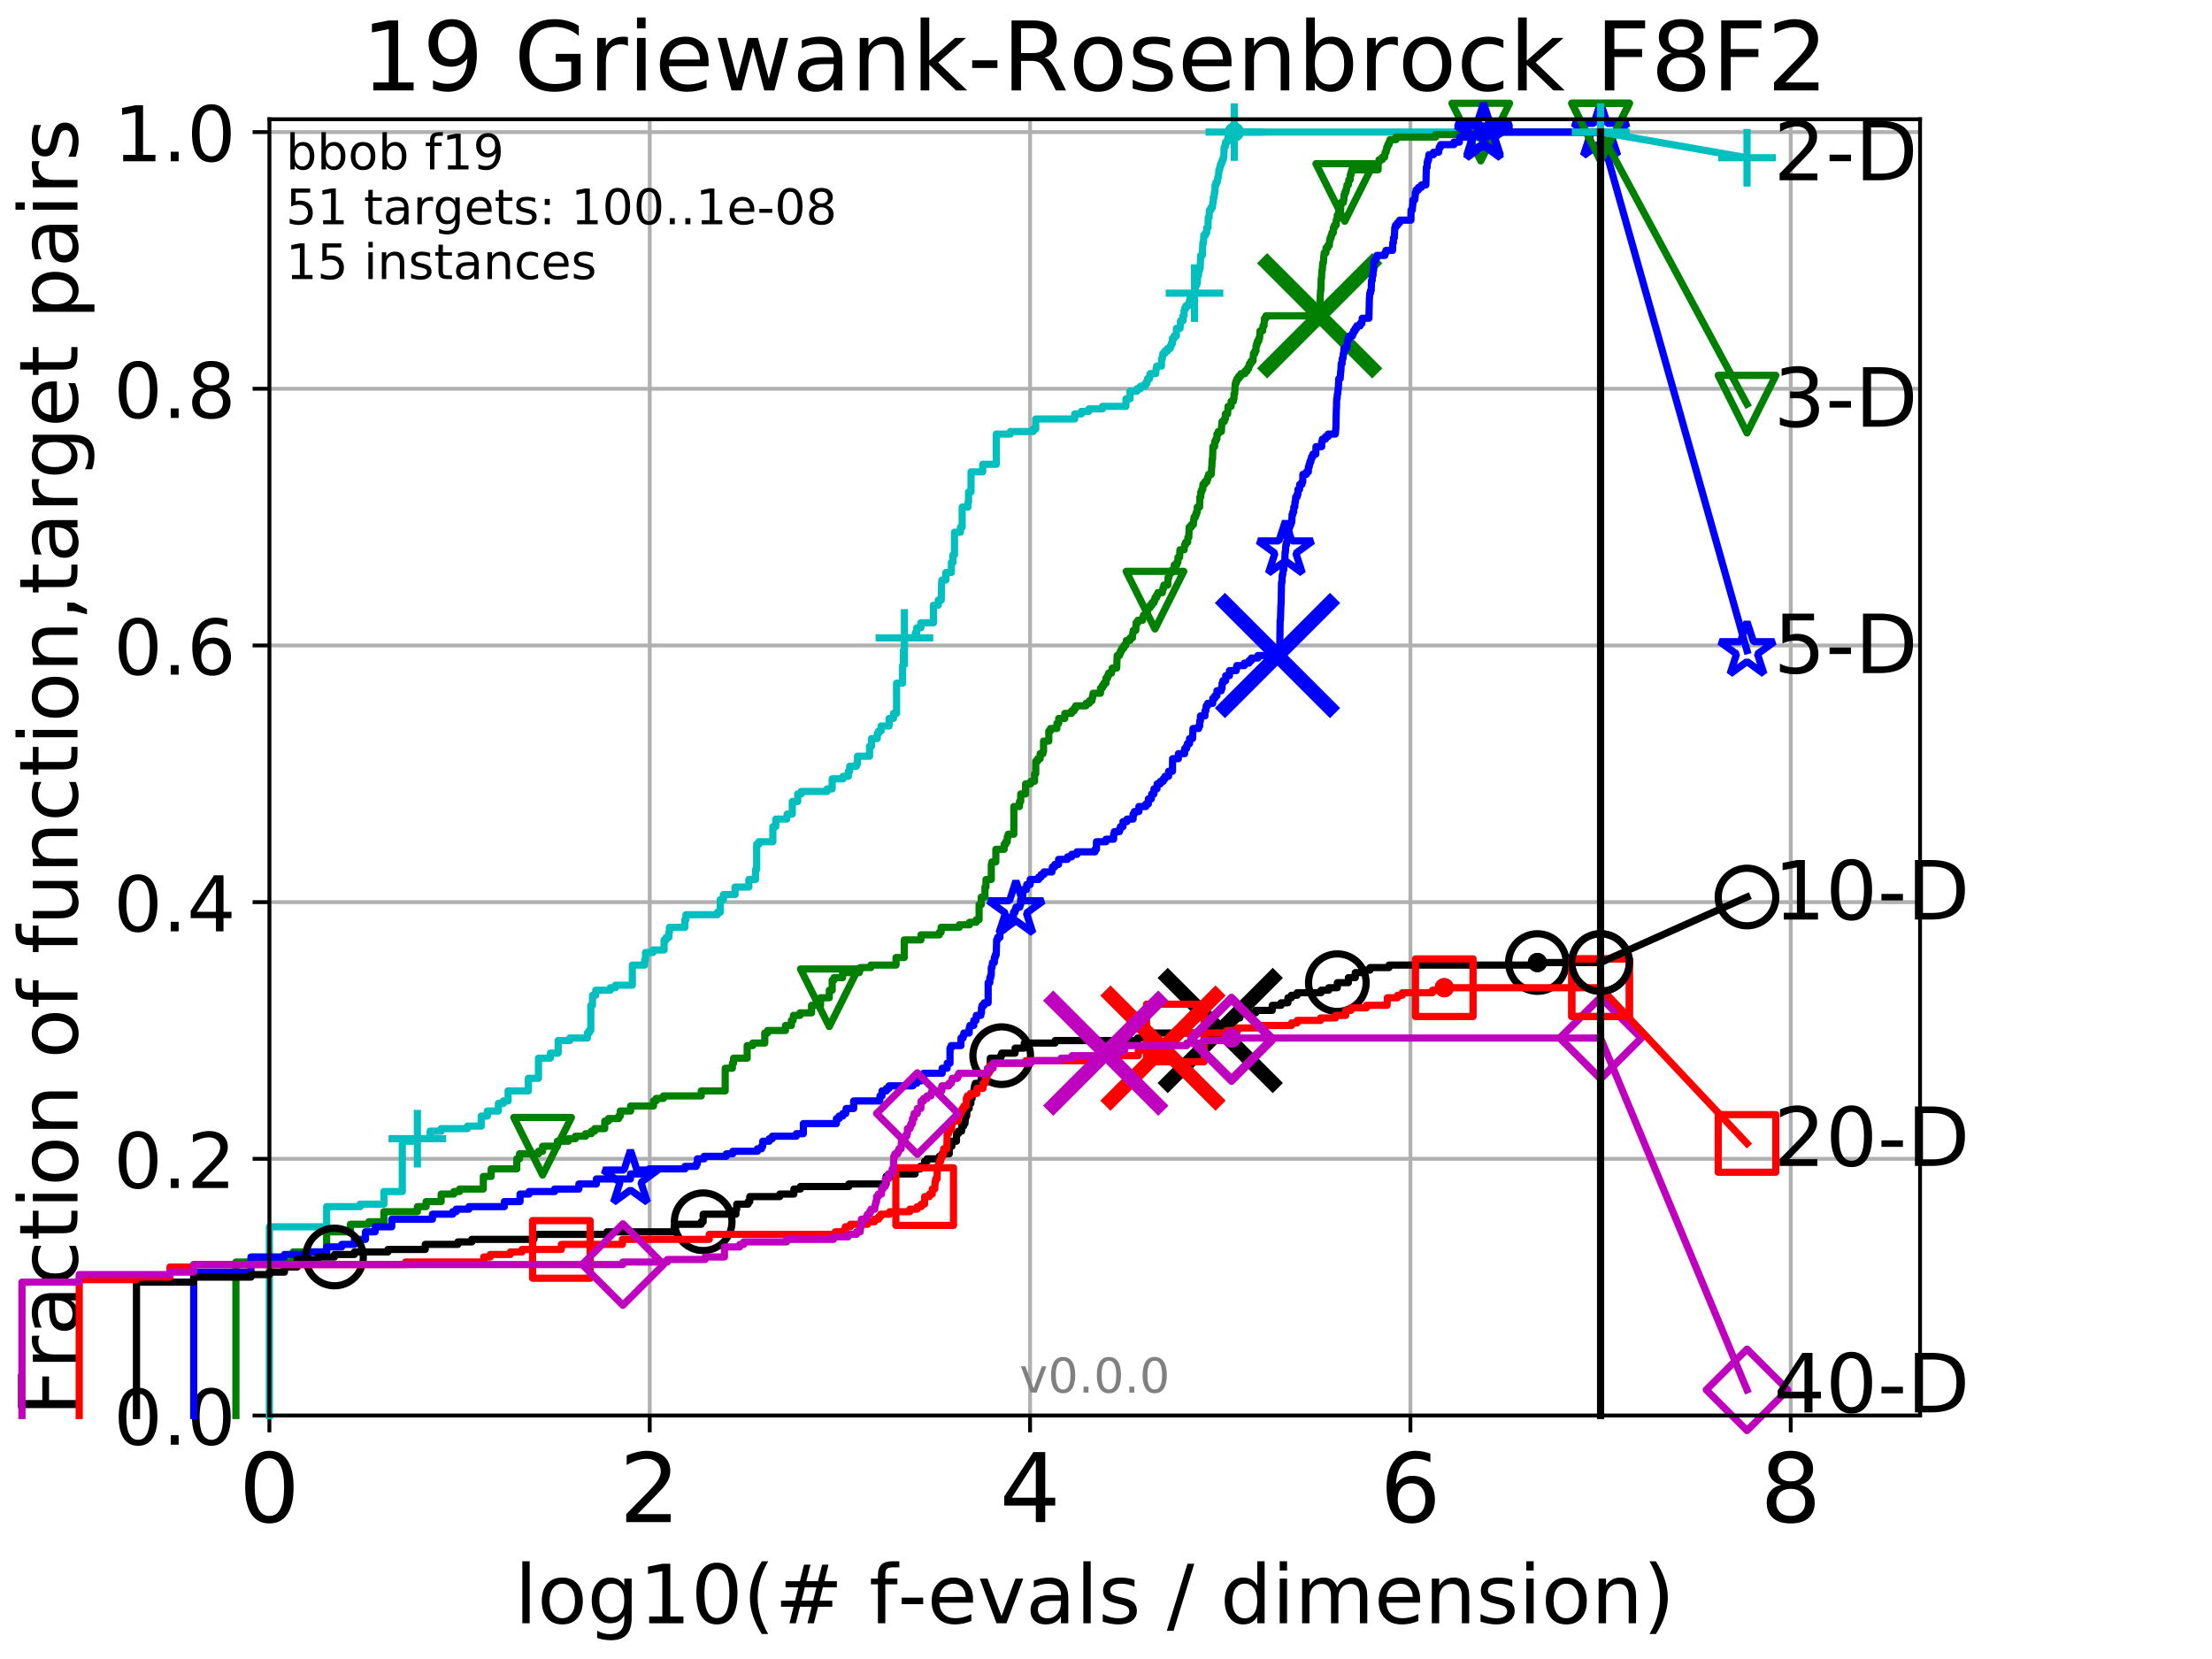 <?xml version="1.0" encoding="utf-8" standalone="no"?>
<!DOCTYPE svg PUBLIC "-//W3C//DTD SVG 1.1//EN"
  "http://www.w3.org/Graphics/SVG/1.1/DTD/svg11.dtd">
<!-- Created with matplotlib (http://matplotlib.org/) -->
<svg height="345.6pt" version="1.1" viewBox="0 0 460.8 345.6" width="460.8pt" xmlns="http://www.w3.org/2000/svg" xmlns:xlink="http://www.w3.org/1999/xlink">
 <defs>
  <style type="text/css">
*{stroke-linecap:butt;stroke-linejoin:round;}
  </style>
 </defs>
 <g id="figure_1">
  <g id="patch_1">
   <path d="M 0 345.6 
L 460.8 345.6 
L 460.8 0 
L 0 0 
z
" style="fill:#ffffff;"/>
  </g>
  <g id="axes_1">
   <g id="patch_2">
    <path d="M 56.12 294.88 
L 399.984 294.88 
L 399.984 24.84 
L 56.12 24.84 
z
" style="fill:#ffffff;"/>
   </g>
   <g id="matplotlib.axis_1">
    <g id="xtick_1">
     <g id="line2d_1">
      <path clip-path="url(#peea4ef7450)" d="M 56.12 294.88 
L 56.12 24.84 
" style="fill:none;stroke:#b0b0b0;stroke-linecap:square;stroke-width:0.8;"/>
     </g>
     <g id="line2d_2">
      <defs>
       <path d="M 0 0 
L 0 3.5 
" id="mfebbbc8bd7" style="stroke:#000000;stroke-width:0.8;"/>
      </defs>
      <g>
       <use style="stroke:#000000;stroke-width:0.8;" x="56.12" xlink:href="#mfebbbc8bd7" y="294.88"/>
      </g>
     </g>
     <g id="text_1">
      <!-- 0 -->
      <defs>
       <path d="M 31.781 66.406 
Q 24.172 66.406 20.328 58.906 
Q 16.5 51.422 16.5 36.375 
Q 16.5 21.391 20.328 13.891 
Q 24.172 6.391 31.781 6.391 
Q 39.453 6.391 43.281 13.891 
Q 47.125 21.391 47.125 36.375 
Q 47.125 51.422 43.281 58.906 
Q 39.453 66.406 31.781 66.406 
z
M 31.781 74.219 
Q 44.047 74.219 50.516 64.516 
Q 56.984 54.828 56.984 36.375 
Q 56.984 17.969 50.516 8.266 
Q 44.047 -1.422 31.781 -1.422 
Q 19.531 -1.422 13.062 8.266 
Q 6.594 17.969 6.594 36.375 
Q 6.594 54.828 13.062 64.516 
Q 19.531 74.219 31.781 74.219 
z
" id="DejaVuSans-30"/>
      </defs>
      <g transform="translate(49.758 317.077)scale(0.2 -0.2)">
       <use xlink:href="#DejaVuSans-30"/>
      </g>
     </g>
    </g>
    <g id="xtick_2">
     <g id="line2d_3">
      <path clip-path="url(#peea4ef7450)" d="M 135.351 294.88 
L 135.351 24.84 
" style="fill:none;stroke:#b0b0b0;stroke-linecap:square;stroke-width:0.8;"/>
     </g>
     <g id="line2d_4">
      <g>
       <use style="stroke:#000000;stroke-width:0.8;" x="135.351" xlink:href="#mfebbbc8bd7" y="294.88"/>
      </g>
     </g>
     <g id="text_2">
      <!-- 2 -->
      <defs>
       <path d="M 19.188 8.297 
L 53.609 8.297 
L 53.609 0 
L 7.328 0 
L 7.328 8.297 
Q 12.938 14.109 22.625 23.891 
Q 32.328 33.688 34.812 36.531 
Q 39.547 41.844 41.422 45.531 
Q 43.312 49.219 43.312 52.781 
Q 43.312 58.594 39.234 62.25 
Q 35.156 65.922 28.609 65.922 
Q 23.969 65.922 18.812 64.312 
Q 13.672 62.703 7.812 59.422 
L 7.812 69.391 
Q 13.766 71.781 18.938 73 
Q 24.125 74.219 28.422 74.219 
Q 39.75 74.219 46.484 68.547 
Q 53.219 62.891 53.219 53.422 
Q 53.219 48.922 51.531 44.891 
Q 49.859 40.875 45.406 35.406 
Q 44.188 33.984 37.641 27.219 
Q 31.109 20.453 19.188 8.297 
z
" id="DejaVuSans-32"/>
      </defs>
      <g transform="translate(128.989 317.077)scale(0.2 -0.2)">
       <use xlink:href="#DejaVuSans-32"/>
      </g>
     </g>
    </g>
    <g id="xtick_3">
     <g id="line2d_5">
      <path clip-path="url(#peea4ef7450)" d="M 214.583 294.88 
L 214.583 24.84 
" style="fill:none;stroke:#b0b0b0;stroke-linecap:square;stroke-width:0.8;"/>
     </g>
     <g id="line2d_6">
      <g>
       <use style="stroke:#000000;stroke-width:0.8;" x="214.583" xlink:href="#mfebbbc8bd7" y="294.88"/>
      </g>
     </g>
     <g id="text_3">
      <!-- 4 -->
      <defs>
       <path d="M 37.797 64.312 
L 12.891 25.391 
L 37.797 25.391 
z
M 35.203 72.906 
L 47.609 72.906 
L 47.609 25.391 
L 58.016 25.391 
L 58.016 17.188 
L 47.609 17.188 
L 47.609 0 
L 37.797 0 
L 37.797 17.188 
L 4.891 17.188 
L 4.891 26.703 
z
" id="DejaVuSans-34"/>
      </defs>
      <g transform="translate(208.22 317.077)scale(0.2 -0.2)">
       <use xlink:href="#DejaVuSans-34"/>
      </g>
     </g>
    </g>
    <g id="xtick_4">
     <g id="line2d_7">
      <path clip-path="url(#peea4ef7450)" d="M 293.814 294.88 
L 293.814 24.84 
" style="fill:none;stroke:#b0b0b0;stroke-linecap:square;stroke-width:0.8;"/>
     </g>
     <g id="line2d_8">
      <g>
       <use style="stroke:#000000;stroke-width:0.8;" x="293.814" xlink:href="#mfebbbc8bd7" y="294.88"/>
      </g>
     </g>
     <g id="text_4">
      <!-- 6 -->
      <defs>
       <path d="M 33.016 40.375 
Q 26.375 40.375 22.484 35.828 
Q 18.609 31.297 18.609 23.391 
Q 18.609 15.531 22.484 10.953 
Q 26.375 6.391 33.016 6.391 
Q 39.656 6.391 43.531 10.953 
Q 47.406 15.531 47.406 23.391 
Q 47.406 31.297 43.531 35.828 
Q 39.656 40.375 33.016 40.375 
z
M 52.594 71.297 
L 52.594 62.312 
Q 48.875 64.062 45.094 64.984 
Q 41.312 65.922 37.594 65.922 
Q 27.828 65.922 22.672 59.328 
Q 17.531 52.734 16.797 39.406 
Q 19.672 43.656 24.016 45.922 
Q 28.375 48.188 33.594 48.188 
Q 44.578 48.188 50.953 41.516 
Q 57.328 34.859 57.328 23.391 
Q 57.328 12.156 50.688 5.359 
Q 44.047 -1.422 33.016 -1.422 
Q 20.359 -1.422 13.672 8.266 
Q 6.984 17.969 6.984 36.375 
Q 6.984 53.656 15.188 63.938 
Q 23.391 74.219 37.203 74.219 
Q 40.922 74.219 44.703 73.484 
Q 48.484 72.75 52.594 71.297 
z
" id="DejaVuSans-36"/>
      </defs>
      <g transform="translate(287.452 317.077)scale(0.2 -0.2)">
       <use xlink:href="#DejaVuSans-36"/>
      </g>
     </g>
    </g>
    <g id="xtick_5">
     <g id="line2d_9">
      <path clip-path="url(#peea4ef7450)" d="M 373.045 294.88 
L 373.045 24.84 
" style="fill:none;stroke:#b0b0b0;stroke-linecap:square;stroke-width:0.8;"/>
     </g>
     <g id="line2d_10">
      <g>
       <use style="stroke:#000000;stroke-width:0.8;" x="373.045" xlink:href="#mfebbbc8bd7" y="294.88"/>
      </g>
     </g>
     <g id="text_5">
      <!-- 8 -->
      <defs>
       <path d="M 31.781 34.625 
Q 24.75 34.625 20.719 30.859 
Q 16.703 27.094 16.703 20.516 
Q 16.703 13.922 20.719 10.156 
Q 24.75 6.391 31.781 6.391 
Q 38.812 6.391 42.859 10.172 
Q 46.922 13.969 46.922 20.516 
Q 46.922 27.094 42.891 30.859 
Q 38.875 34.625 31.781 34.625 
z
M 21.922 38.812 
Q 15.578 40.375 12.031 44.719 
Q 8.5 49.078 8.5 55.328 
Q 8.5 64.062 14.719 69.141 
Q 20.953 74.219 31.781 74.219 
Q 42.672 74.219 48.875 69.141 
Q 55.078 64.062 55.078 55.328 
Q 55.078 49.078 51.531 44.719 
Q 48 40.375 41.703 38.812 
Q 48.828 37.156 52.797 32.312 
Q 56.781 27.484 56.781 20.516 
Q 56.781 9.906 50.312 4.234 
Q 43.844 -1.422 31.781 -1.422 
Q 19.734 -1.422 13.25 4.234 
Q 6.781 9.906 6.781 20.516 
Q 6.781 27.484 10.781 32.312 
Q 14.797 37.156 21.922 38.812 
z
M 18.312 54.391 
Q 18.312 48.734 21.844 45.562 
Q 25.391 42.391 31.781 42.391 
Q 38.141 42.391 41.719 45.562 
Q 45.312 48.734 45.312 54.391 
Q 45.312 60.062 41.719 63.234 
Q 38.141 66.406 31.781 66.406 
Q 25.391 66.406 21.844 63.234 
Q 18.312 60.062 18.312 54.391 
z
" id="DejaVuSans-38"/>
      </defs>
      <g transform="translate(366.683 317.077)scale(0.2 -0.2)">
       <use xlink:href="#DejaVuSans-38"/>
      </g>
     </g>
    </g>
    <g id="text_6">
     <!-- log10(# f-evals / dimension) -->
     <defs>
      <path d="M 9.422 75.984 
L 18.406 75.984 
L 18.406 0 
L 9.422 0 
z
" id="DejaVuSans-6c"/>
      <path d="M 30.609 48.391 
Q 23.391 48.391 19.188 42.75 
Q 14.984 37.109 14.984 27.297 
Q 14.984 17.484 19.156 11.844 
Q 23.344 6.203 30.609 6.203 
Q 37.797 6.203 41.984 11.859 
Q 46.188 17.531 46.188 27.297 
Q 46.188 37.016 41.984 42.703 
Q 37.797 48.391 30.609 48.391 
z
M 30.609 56 
Q 42.328 56 49.016 48.375 
Q 55.719 40.766 55.719 27.297 
Q 55.719 13.875 49.016 6.219 
Q 42.328 -1.422 30.609 -1.422 
Q 18.844 -1.422 12.172 6.219 
Q 5.516 13.875 5.516 27.297 
Q 5.516 40.766 12.172 48.375 
Q 18.844 56 30.609 56 
z
" id="DejaVuSans-6f"/>
      <path d="M 45.406 27.984 
Q 45.406 37.75 41.375 43.109 
Q 37.359 48.484 30.078 48.484 
Q 22.859 48.484 18.828 43.109 
Q 14.797 37.75 14.797 27.984 
Q 14.797 18.266 18.828 12.891 
Q 22.859 7.516 30.078 7.516 
Q 37.359 7.516 41.375 12.891 
Q 45.406 18.266 45.406 27.984 
z
M 54.391 6.781 
Q 54.391 -7.172 48.188 -13.984 
Q 42 -20.797 29.203 -20.797 
Q 24.469 -20.797 20.266 -20.094 
Q 16.062 -19.391 12.109 -17.922 
L 12.109 -9.188 
Q 16.062 -11.328 19.922 -12.344 
Q 23.781 -13.375 27.781 -13.375 
Q 36.625 -13.375 41.016 -8.766 
Q 45.406 -4.156 45.406 5.172 
L 45.406 9.625 
Q 42.625 4.781 38.281 2.391 
Q 33.938 0 27.875 0 
Q 17.828 0 11.672 7.656 
Q 5.516 15.328 5.516 27.984 
Q 5.516 40.672 11.672 48.328 
Q 17.828 56 27.875 56 
Q 33.938 56 38.281 53.609 
Q 42.625 51.219 45.406 46.391 
L 45.406 54.688 
L 54.391 54.688 
z
" id="DejaVuSans-67"/>
      <path d="M 12.406 8.297 
L 28.516 8.297 
L 28.516 63.922 
L 10.984 60.406 
L 10.984 69.391 
L 28.422 72.906 
L 38.281 72.906 
L 38.281 8.297 
L 54.391 8.297 
L 54.391 0 
L 12.406 0 
z
" id="DejaVuSans-31"/>
      <path d="M 31 75.875 
Q 24.469 64.656 21.281 53.656 
Q 18.109 42.672 18.109 31.391 
Q 18.109 20.125 21.312 9.062 
Q 24.516 -2 31 -13.188 
L 23.188 -13.188 
Q 15.875 -1.703 12.234 9.375 
Q 8.594 20.453 8.594 31.391 
Q 8.594 42.281 12.203 53.312 
Q 15.828 64.359 23.188 75.875 
z
" id="DejaVuSans-28"/>
      <path d="M 51.125 44 
L 36.922 44 
L 32.812 27.688 
L 47.125 27.688 
z
M 43.797 71.781 
L 38.719 51.516 
L 52.984 51.516 
L 58.109 71.781 
L 65.922 71.781 
L 60.891 51.516 
L 76.125 51.516 
L 76.125 44 
L 58.984 44 
L 54.984 27.688 
L 70.516 27.688 
L 70.516 20.219 
L 53.078 20.219 
L 48 0 
L 40.188 0 
L 45.219 20.219 
L 30.906 20.219 
L 25.875 0 
L 18.016 0 
L 23.094 20.219 
L 7.719 20.219 
L 7.719 27.688 
L 24.906 27.688 
L 29 44 
L 13.281 44 
L 13.281 51.516 
L 30.906 51.516 
L 35.891 71.781 
z
" id="DejaVuSans-23"/>
      <path id="DejaVuSans-20"/>
      <path d="M 37.109 75.984 
L 37.109 68.5 
L 28.516 68.5 
Q 23.688 68.5 21.797 66.547 
Q 19.922 64.594 19.922 59.516 
L 19.922 54.688 
L 34.719 54.688 
L 34.719 47.703 
L 19.922 47.703 
L 19.922 0 
L 10.891 0 
L 10.891 47.703 
L 2.297 47.703 
L 2.297 54.688 
L 10.891 54.688 
L 10.891 58.5 
Q 10.891 67.625 15.141 71.797 
Q 19.391 75.984 28.609 75.984 
z
" id="DejaVuSans-66"/>
      <path d="M 4.891 31.391 
L 31.203 31.391 
L 31.203 23.391 
L 4.891 23.391 
z
" id="DejaVuSans-2d"/>
      <path d="M 56.203 29.594 
L 56.203 25.203 
L 14.891 25.203 
Q 15.484 15.922 20.484 11.062 
Q 25.484 6.203 34.422 6.203 
Q 39.594 6.203 44.453 7.469 
Q 49.312 8.734 54.109 11.281 
L 54.109 2.781 
Q 49.266 0.734 44.188 -0.344 
Q 39.109 -1.422 33.891 -1.422 
Q 20.797 -1.422 13.156 6.188 
Q 5.516 13.812 5.516 26.812 
Q 5.516 40.234 12.766 48.109 
Q 20.016 56 32.328 56 
Q 43.359 56 49.781 48.891 
Q 56.203 41.797 56.203 29.594 
z
M 47.219 32.234 
Q 47.125 39.594 43.094 43.984 
Q 39.062 48.391 32.422 48.391 
Q 24.906 48.391 20.391 44.141 
Q 15.875 39.891 15.188 32.172 
z
" id="DejaVuSans-65"/>
      <path d="M 2.984 54.688 
L 12.5 54.688 
L 29.594 8.797 
L 46.688 54.688 
L 56.203 54.688 
L 35.688 0 
L 23.484 0 
z
" id="DejaVuSans-76"/>
      <path d="M 34.281 27.484 
Q 23.391 27.484 19.188 25 
Q 14.984 22.516 14.984 16.5 
Q 14.984 11.719 18.141 8.906 
Q 21.297 6.109 26.703 6.109 
Q 34.188 6.109 38.703 11.406 
Q 43.219 16.703 43.219 25.484 
L 43.219 27.484 
z
M 52.203 31.203 
L 52.203 0 
L 43.219 0 
L 43.219 8.297 
Q 40.141 3.328 35.547 0.953 
Q 30.953 -1.422 24.312 -1.422 
Q 15.922 -1.422 10.953 3.297 
Q 6 8.016 6 15.922 
Q 6 25.141 12.172 29.828 
Q 18.359 34.516 30.609 34.516 
L 43.219 34.516 
L 43.219 35.406 
Q 43.219 41.609 39.141 45 
Q 35.062 48.391 27.688 48.391 
Q 23 48.391 18.547 47.266 
Q 14.109 46.141 10.016 43.891 
L 10.016 52.203 
Q 14.938 54.109 19.578 55.047 
Q 24.219 56 28.609 56 
Q 40.484 56 46.344 49.844 
Q 52.203 43.703 52.203 31.203 
z
" id="DejaVuSans-61"/>
      <path d="M 44.281 53.078 
L 44.281 44.578 
Q 40.484 46.531 36.375 47.5 
Q 32.281 48.484 27.875 48.484 
Q 21.188 48.484 17.844 46.438 
Q 14.5 44.391 14.5 40.281 
Q 14.5 37.156 16.891 35.375 
Q 19.281 33.594 26.516 31.984 
L 29.594 31.297 
Q 39.156 29.25 43.188 25.516 
Q 47.219 21.781 47.219 15.094 
Q 47.219 7.469 41.188 3.016 
Q 35.156 -1.422 24.609 -1.422 
Q 20.219 -1.422 15.453 -0.562 
Q 10.688 0.297 5.422 2 
L 5.422 11.281 
Q 10.406 8.688 15.234 7.391 
Q 20.062 6.109 24.812 6.109 
Q 31.156 6.109 34.562 8.281 
Q 37.984 10.453 37.984 14.406 
Q 37.984 18.062 35.516 20.016 
Q 33.062 21.969 24.703 23.781 
L 21.578 24.516 
Q 13.234 26.266 9.516 29.906 
Q 5.812 33.547 5.812 39.891 
Q 5.812 47.609 11.281 51.797 
Q 16.75 56 26.812 56 
Q 31.781 56 36.172 55.266 
Q 40.578 54.547 44.281 53.078 
z
" id="DejaVuSans-73"/>
      <path d="M 25.391 72.906 
L 33.688 72.906 
L 8.297 -9.281 
L 0 -9.281 
z
" id="DejaVuSans-2f"/>
      <path d="M 45.406 46.391 
L 45.406 75.984 
L 54.391 75.984 
L 54.391 0 
L 45.406 0 
L 45.406 8.203 
Q 42.578 3.328 38.25 0.953 
Q 33.938 -1.422 27.875 -1.422 
Q 17.969 -1.422 11.734 6.484 
Q 5.516 14.406 5.516 27.297 
Q 5.516 40.188 11.734 48.094 
Q 17.969 56 27.875 56 
Q 33.938 56 38.25 53.625 
Q 42.578 51.266 45.406 46.391 
z
M 14.797 27.297 
Q 14.797 17.391 18.875 11.75 
Q 22.953 6.109 30.078 6.109 
Q 37.203 6.109 41.297 11.75 
Q 45.406 17.391 45.406 27.297 
Q 45.406 37.203 41.297 42.844 
Q 37.203 48.484 30.078 48.484 
Q 22.953 48.484 18.875 42.844 
Q 14.797 37.203 14.797 27.297 
z
" id="DejaVuSans-64"/>
      <path d="M 9.422 54.688 
L 18.406 54.688 
L 18.406 0 
L 9.422 0 
z
M 9.422 75.984 
L 18.406 75.984 
L 18.406 64.594 
L 9.422 64.594 
z
" id="DejaVuSans-69"/>
      <path d="M 52 44.188 
Q 55.375 50.25 60.062 53.125 
Q 64.75 56 71.094 56 
Q 79.641 56 84.281 50.016 
Q 88.922 44.047 88.922 33.016 
L 88.922 0 
L 79.891 0 
L 79.891 32.719 
Q 79.891 40.578 77.094 44.375 
Q 74.312 48.188 68.609 48.188 
Q 61.625 48.188 57.562 43.547 
Q 53.516 38.922 53.516 30.906 
L 53.516 0 
L 44.484 0 
L 44.484 32.719 
Q 44.484 40.625 41.703 44.406 
Q 38.922 48.188 33.109 48.188 
Q 26.219 48.188 22.156 43.531 
Q 18.109 38.875 18.109 30.906 
L 18.109 0 
L 9.078 0 
L 9.078 54.688 
L 18.109 54.688 
L 18.109 46.188 
Q 21.188 51.219 25.484 53.609 
Q 29.781 56 35.688 56 
Q 41.656 56 45.828 52.969 
Q 50 49.953 52 44.188 
z
" id="DejaVuSans-6d"/>
      <path d="M 54.891 33.016 
L 54.891 0 
L 45.906 0 
L 45.906 32.719 
Q 45.906 40.484 42.875 44.328 
Q 39.844 48.188 33.797 48.188 
Q 26.516 48.188 22.312 43.547 
Q 18.109 38.922 18.109 30.906 
L 18.109 0 
L 9.078 0 
L 9.078 54.688 
L 18.109 54.688 
L 18.109 46.188 
Q 21.344 51.125 25.703 53.562 
Q 30.078 56 35.797 56 
Q 45.219 56 50.047 50.172 
Q 54.891 44.344 54.891 33.016 
z
" id="DejaVuSans-6e"/>
      <path d="M 8.016 75.875 
L 15.828 75.875 
Q 23.141 64.359 26.781 53.312 
Q 30.422 42.281 30.422 31.391 
Q 30.422 20.453 26.781 9.375 
Q 23.141 -1.703 15.828 -13.188 
L 8.016 -13.188 
Q 14.5 -2 17.703 9.062 
Q 20.906 20.125 20.906 31.391 
Q 20.906 42.672 17.703 53.656 
Q 14.5 64.656 8.016 75.875 
z
" id="DejaVuSans-29"/>
     </defs>
     <g transform="translate(107.211 338.154)scale(0.17 -0.17)">
      <use xlink:href="#DejaVuSans-6c"/>
      <use x="27.783" xlink:href="#DejaVuSans-6f"/>
      <use x="88.965" xlink:href="#DejaVuSans-67"/>
      <use x="152.441" xlink:href="#DejaVuSans-31"/>
      <use x="216.064" xlink:href="#DejaVuSans-30"/>
      <use x="279.688" xlink:href="#DejaVuSans-28"/>
      <use x="318.701" xlink:href="#DejaVuSans-23"/>
      <use x="402.49" xlink:href="#DejaVuSans-20"/>
      <use x="434.277" xlink:href="#DejaVuSans-66"/>
      <use x="469.404" xlink:href="#DejaVuSans-2d"/>
      <use x="505.488" xlink:href="#DejaVuSans-65"/>
      <use x="567.012" xlink:href="#DejaVuSans-76"/>
      <use x="626.191" xlink:href="#DejaVuSans-61"/>
      <use x="687.471" xlink:href="#DejaVuSans-6c"/>
      <use x="715.254" xlink:href="#DejaVuSans-73"/>
      <use x="767.354" xlink:href="#DejaVuSans-20"/>
      <use x="799.141" xlink:href="#DejaVuSans-2f"/>
      <use x="832.832" xlink:href="#DejaVuSans-20"/>
      <use x="864.619" xlink:href="#DejaVuSans-64"/>
      <use x="928.096" xlink:href="#DejaVuSans-69"/>
      <use x="955.879" xlink:href="#DejaVuSans-6d"/>
      <use x="1053.291" xlink:href="#DejaVuSans-65"/>
      <use x="1114.814" xlink:href="#DejaVuSans-6e"/>
      <use x="1178.193" xlink:href="#DejaVuSans-73"/>
      <use x="1230.293" xlink:href="#DejaVuSans-69"/>
      <use x="1258.076" xlink:href="#DejaVuSans-6f"/>
      <use x="1319.258" xlink:href="#DejaVuSans-6e"/>
      <use x="1382.637" xlink:href="#DejaVuSans-29"/>
     </g>
    </g>
   </g>
   <g id="matplotlib.axis_2">
    <g id="ytick_1">
     <g id="line2d_11">
      <path clip-path="url(#peea4ef7450)" d="M 56.12 294.88 
L 399.984 294.88 
" style="fill:none;stroke:#b0b0b0;stroke-linecap:square;stroke-width:0.8;"/>
     </g>
     <g id="line2d_12">
      <defs>
       <path d="M 0 0 
L -3.5 0 
" id="ma7e3763345" style="stroke:#000000;stroke-width:0.8;"/>
      </defs>
      <g>
       <use style="stroke:#000000;stroke-width:0.8;" x="56.12" xlink:href="#ma7e3763345" y="294.88"/>
      </g>
     </g>
     <g id="text_7">
      <!-- 0.0 -->
      <defs>
       <path d="M 10.688 12.406 
L 21 12.406 
L 21 0 
L 10.688 0 
z
" id="DejaVuSans-2e"/>
      </defs>
      <g transform="translate(23.675 300.959)scale(0.16 -0.16)">
       <use xlink:href="#DejaVuSans-30"/>
       <use x="63.623" xlink:href="#DejaVuSans-2e"/>
       <use x="95.41" xlink:href="#DejaVuSans-30"/>
      </g>
     </g>
    </g>
    <g id="ytick_2">
     <g id="line2d_13">
      <path clip-path="url(#peea4ef7450)" d="M 56.12 241.407 
L 399.984 241.407 
" style="fill:none;stroke:#b0b0b0;stroke-linecap:square;stroke-width:0.8;"/>
     </g>
     <g id="line2d_14">
      <g>
       <use style="stroke:#000000;stroke-width:0.8;" x="56.12" xlink:href="#ma7e3763345" y="241.407"/>
      </g>
     </g>
     <g id="text_8">
      <!-- 0.2 -->
      <g transform="translate(23.675 247.485)scale(0.16 -0.16)">
       <use xlink:href="#DejaVuSans-30"/>
       <use x="63.623" xlink:href="#DejaVuSans-2e"/>
       <use x="95.41" xlink:href="#DejaVuSans-32"/>
      </g>
     </g>
    </g>
    <g id="ytick_3">
     <g id="line2d_15">
      <path clip-path="url(#peea4ef7450)" d="M 56.12 187.933 
L 399.984 187.933 
" style="fill:none;stroke:#b0b0b0;stroke-linecap:square;stroke-width:0.8;"/>
     </g>
     <g id="line2d_16">
      <g>
       <use style="stroke:#000000;stroke-width:0.8;" x="56.12" xlink:href="#ma7e3763345" y="187.933"/>
      </g>
     </g>
     <g id="text_9">
      <!-- 0.4 -->
      <g transform="translate(23.675 194.012)scale(0.16 -0.16)">
       <use xlink:href="#DejaVuSans-30"/>
       <use x="63.623" xlink:href="#DejaVuSans-2e"/>
       <use x="95.41" xlink:href="#DejaVuSans-34"/>
      </g>
     </g>
    </g>
    <g id="ytick_4">
     <g id="line2d_17">
      <path clip-path="url(#peea4ef7450)" d="M 56.12 134.46 
L 399.984 134.46 
" style="fill:none;stroke:#b0b0b0;stroke-linecap:square;stroke-width:0.8;"/>
     </g>
     <g id="line2d_18">
      <g>
       <use style="stroke:#000000;stroke-width:0.8;" x="56.12" xlink:href="#ma7e3763345" y="134.46"/>
      </g>
     </g>
     <g id="text_10">
      <!-- 0.6 -->
      <g transform="translate(23.675 140.539)scale(0.16 -0.16)">
       <use xlink:href="#DejaVuSans-30"/>
       <use x="63.623" xlink:href="#DejaVuSans-2e"/>
       <use x="95.41" xlink:href="#DejaVuSans-36"/>
      </g>
     </g>
    </g>
    <g id="ytick_5">
     <g id="line2d_19">
      <path clip-path="url(#peea4ef7450)" d="M 56.12 80.987 
L 399.984 80.987 
" style="fill:none;stroke:#b0b0b0;stroke-linecap:square;stroke-width:0.8;"/>
     </g>
     <g id="line2d_20">
      <g>
       <use style="stroke:#000000;stroke-width:0.8;" x="56.12" xlink:href="#ma7e3763345" y="80.987"/>
      </g>
     </g>
     <g id="text_11">
      <!-- 0.8 -->
      <g transform="translate(23.675 87.066)scale(0.16 -0.16)">
       <use xlink:href="#DejaVuSans-30"/>
       <use x="63.623" xlink:href="#DejaVuSans-2e"/>
       <use x="95.41" xlink:href="#DejaVuSans-38"/>
      </g>
     </g>
    </g>
    <g id="ytick_6">
     <g id="line2d_21">
      <path clip-path="url(#peea4ef7450)" d="M 56.12 27.514 
L 399.984 27.514 
" style="fill:none;stroke:#b0b0b0;stroke-linecap:square;stroke-width:0.8;"/>
     </g>
     <g id="line2d_22">
      <g>
       <use style="stroke:#000000;stroke-width:0.8;" x="56.12" xlink:href="#ma7e3763345" y="27.514"/>
      </g>
     </g>
     <g id="text_12">
      <!-- 1.0 -->
      <g transform="translate(23.675 33.592)scale(0.16 -0.16)">
       <use xlink:href="#DejaVuSans-31"/>
       <use x="63.623" xlink:href="#DejaVuSans-2e"/>
       <use x="95.41" xlink:href="#DejaVuSans-30"/>
      </g>
     </g>
    </g>
    <g id="text_13">
     <!-- Fraction of function,target pairs -->
     <defs>
      <path d="M 9.812 72.906 
L 51.703 72.906 
L 51.703 64.594 
L 19.672 64.594 
L 19.672 43.109 
L 48.578 43.109 
L 48.578 34.812 
L 19.672 34.812 
L 19.672 0 
L 9.812 0 
z
" id="DejaVuSans-46"/>
      <path d="M 41.109 46.297 
Q 39.594 47.172 37.812 47.578 
Q 36.031 48 33.891 48 
Q 26.266 48 22.188 43.047 
Q 18.109 38.094 18.109 28.812 
L 18.109 0 
L 9.078 0 
L 9.078 54.688 
L 18.109 54.688 
L 18.109 46.188 
Q 20.953 51.172 25.484 53.578 
Q 30.031 56 36.531 56 
Q 37.453 56 38.578 55.875 
Q 39.703 55.766 41.062 55.516 
z
" id="DejaVuSans-72"/>
      <path d="M 48.781 52.594 
L 48.781 44.188 
Q 44.969 46.297 41.141 47.344 
Q 37.312 48.391 33.406 48.391 
Q 24.656 48.391 19.812 42.844 
Q 14.984 37.312 14.984 27.297 
Q 14.984 17.281 19.812 11.734 
Q 24.656 6.203 33.406 6.203 
Q 37.312 6.203 41.141 7.25 
Q 44.969 8.297 48.781 10.406 
L 48.781 2.094 
Q 45.016 0.344 40.984 -0.531 
Q 36.969 -1.422 32.422 -1.422 
Q 20.062 -1.422 12.781 6.344 
Q 5.516 14.109 5.516 27.297 
Q 5.516 40.672 12.859 48.328 
Q 20.219 56 33.016 56 
Q 37.156 56 41.109 55.141 
Q 45.062 54.297 48.781 52.594 
z
" id="DejaVuSans-63"/>
      <path d="M 18.312 70.219 
L 18.312 54.688 
L 36.812 54.688 
L 36.812 47.703 
L 18.312 47.703 
L 18.312 18.016 
Q 18.312 11.328 20.141 9.422 
Q 21.969 7.516 27.594 7.516 
L 36.812 7.516 
L 36.812 0 
L 27.594 0 
Q 17.188 0 13.234 3.875 
Q 9.281 7.766 9.281 18.016 
L 9.281 47.703 
L 2.688 47.703 
L 2.688 54.688 
L 9.281 54.688 
L 9.281 70.219 
z
" id="DejaVuSans-74"/>
      <path d="M 8.5 21.578 
L 8.5 54.688 
L 17.484 54.688 
L 17.484 21.922 
Q 17.484 14.156 20.5 10.266 
Q 23.531 6.391 29.594 6.391 
Q 36.859 6.391 41.078 11.031 
Q 45.312 15.672 45.312 23.688 
L 45.312 54.688 
L 54.297 54.688 
L 54.297 0 
L 45.312 0 
L 45.312 8.406 
Q 42.047 3.422 37.719 1 
Q 33.406 -1.422 27.688 -1.422 
Q 18.266 -1.422 13.375 4.438 
Q 8.5 10.297 8.5 21.578 
z
M 31.109 56 
z
" id="DejaVuSans-75"/>
      <path d="M 11.719 12.406 
L 22.016 12.406 
L 22.016 4 
L 14.016 -11.625 
L 7.719 -11.625 
L 11.719 4 
z
" id="DejaVuSans-2c"/>
      <path d="M 18.109 8.203 
L 18.109 -20.797 
L 9.078 -20.797 
L 9.078 54.688 
L 18.109 54.688 
L 18.109 46.391 
Q 20.953 51.266 25.266 53.625 
Q 29.594 56 35.594 56 
Q 45.562 56 51.781 48.094 
Q 58.016 40.188 58.016 27.297 
Q 58.016 14.406 51.781 6.484 
Q 45.562 -1.422 35.594 -1.422 
Q 29.594 -1.422 25.266 0.953 
Q 20.953 3.328 18.109 8.203 
z
M 48.688 27.297 
Q 48.688 37.203 44.609 42.844 
Q 40.531 48.484 33.406 48.484 
Q 26.266 48.484 22.188 42.844 
Q 18.109 37.203 18.109 27.297 
Q 18.109 17.391 22.188 11.75 
Q 26.266 6.109 33.406 6.109 
Q 40.531 6.109 44.609 11.75 
Q 48.688 17.391 48.688 27.297 
z
" id="DejaVuSans-70"/>
     </defs>
     <g transform="translate(16.14 294.999)rotate(-90)scale(0.17 -0.17)">
      <use xlink:href="#DejaVuSans-46"/>
      <use x="57.41" xlink:href="#DejaVuSans-72"/>
      <use x="98.523" xlink:href="#DejaVuSans-61"/>
      <use x="159.803" xlink:href="#DejaVuSans-63"/>
      <use x="214.783" xlink:href="#DejaVuSans-74"/>
      <use x="253.992" xlink:href="#DejaVuSans-69"/>
      <use x="281.775" xlink:href="#DejaVuSans-6f"/>
      <use x="342.957" xlink:href="#DejaVuSans-6e"/>
      <use x="406.336" xlink:href="#DejaVuSans-20"/>
      <use x="438.123" xlink:href="#DejaVuSans-6f"/>
      <use x="499.305" xlink:href="#DejaVuSans-66"/>
      <use x="534.51" xlink:href="#DejaVuSans-20"/>
      <use x="566.297" xlink:href="#DejaVuSans-66"/>
      <use x="601.502" xlink:href="#DejaVuSans-75"/>
      <use x="664.881" xlink:href="#DejaVuSans-6e"/>
      <use x="728.26" xlink:href="#DejaVuSans-63"/>
      <use x="783.24" xlink:href="#DejaVuSans-74"/>
      <use x="822.449" xlink:href="#DejaVuSans-69"/>
      <use x="850.232" xlink:href="#DejaVuSans-6f"/>
      <use x="911.414" xlink:href="#DejaVuSans-6e"/>
      <use x="974.793" xlink:href="#DejaVuSans-2c"/>
      <use x="1006.58" xlink:href="#DejaVuSans-74"/>
      <use x="1045.789" xlink:href="#DejaVuSans-61"/>
      <use x="1107.068" xlink:href="#DejaVuSans-72"/>
      <use x="1148.166" xlink:href="#DejaVuSans-67"/>
      <use x="1211.643" xlink:href="#DejaVuSans-65"/>
      <use x="1273.166" xlink:href="#DejaVuSans-74"/>
      <use x="1312.375" xlink:href="#DejaVuSans-20"/>
      <use x="1344.162" xlink:href="#DejaVuSans-70"/>
      <use x="1407.639" xlink:href="#DejaVuSans-61"/>
      <use x="1468.918" xlink:href="#DejaVuSans-69"/>
      <use x="1496.701" xlink:href="#DejaVuSans-72"/>
      <use x="1537.814" xlink:href="#DejaVuSans-73"/>
     </g>
    </g>
   </g>
   <g id="line2d_23">
    <defs>
     <path d="M 0 1.5 
C 0.398 1.5 0.779 1.342 1.061 1.061 
C 1.342 0.779 1.5 0.398 1.5 0 
C 1.5 -0.398 1.342 -0.779 1.061 -1.061 
C 0.779 -1.342 0.398 -1.5 0 -1.5 
C -0.398 -1.5 -0.779 -1.342 -1.061 -1.061 
C -1.342 -0.779 -1.5 -0.398 -1.5 0 
C -1.5 0.398 -1.342 0.779 -1.061 1.061 
C -0.779 1.342 -0.398 1.5 0 1.5 
z
" id="md7d58b180e" style="stroke:#00bfbf;"/>
    </defs>
    <g>
     <use style="fill:#00bfbf;stroke:#00bfbf;" x="257.126" xlink:href="#md7d58b180e" y="27.514"/>
     <use style="fill:#00bfbf;stroke:#00bfbf;" x="257.126" xlink:href="#md7d58b180e" y="27.514"/>
    </g>
   </g>
   <g id="line2d_24">
    <path d="M 56.12 294.88 
L 56.12 255.561 
L 68.046 255.561 
L 68.046 251.367 
L 75.021 251.367 
L 75.021 250.843 
L 79.971 250.843 
L 79.971 248.222 
L 83.81 248.222 
L 83.81 237.737 
L 86.947 237.737 
L 86.947 237.213 
L 89.599 237.213 
L 89.599 235.64 
L 91.897 235.64 
L 91.897 235.116 
L 97.375 235.116 
L 97.375 234.592 
L 100.25 234.592 
L 100.25 232.495 
L 101.525 232.495 
L 101.525 231.446 
L 103.822 231.446 
L 103.822 229.873 
L 104.865 229.873 
L 104.865 229.349 
L 105.848 229.349 
L 105.848 227.252 
L 110.066 227.252 
L 110.066 224.631 
L 112.175 224.631 
L 112.175 220.437 
L 114.637 220.437 
L 114.637 219.388 
L 116.277 219.388 
L 116.277 216.767 
L 118.704 216.767 
L 118.704 216.243 
L 122.361 216.243 
L 122.361 215.194 
L 122.723 215.194 
L 122.723 214.67 
L 123.078 214.67 
L 123.078 209.428 
L 123.426 209.428 
L 123.426 207.331 
L 124.101 207.331 
L 124.101 206.282 
L 127.127 206.282 
L 127.127 205.758 
L 128.202 205.758 
L 128.202 205.234 
L 131.726 205.234 
L 131.726 201.04 
L 134.287 201.04 
L 134.287 199.991 
L 134.469 199.991 
L 134.469 198.418 
L 136.026 198.418 
L 136.026 197.894 
L 138.344 197.894 
L 138.344 195.797 
L 138.773 195.797 
L 138.773 195.273 
L 139.328 195.273 
L 139.328 194.224 
L 139.464 194.224 
L 139.464 193.176 
L 142.668 193.176 
L 142.668 191.603 
L 142.891 191.603 
L 142.891 190.555 
L 149.456 190.555 
L 149.456 190.03 
L 150.051 190.03 
L 150.051 187.409 
L 150.698 187.409 
L 150.698 186.361 
L 153.127 186.361 
L 153.127 184.788 
L 155.997 184.788 
L 155.997 183.215 
L 157.39 183.215 
L 157.39 181.118 
L 157.627 181.118 
L 157.627 175.876 
L 158.092 175.876 
L 158.092 175.352 
L 160.998 175.352 
L 160.998 172.206 
L 161.607 172.206 
L 161.607 170.633 
L 163.881 170.633 
L 163.979 169.585 
L 165.053 169.585 
L 165.053 166.964 
L 166.178 166.964 
L 166.178 165.391 
L 166.908 165.391 
L 166.908 164.867 
L 172.312 164.867 
L 172.312 164.342 
L 173.363 164.342 
L 173.363 162.245 
L 175.625 162.245 
L 175.625 161.721 
L 176.731 161.721 
L 176.731 160.673 
L 177.009 160.673 
L 177.009 159.624 
L 178.402 159.624 
L 178.402 159.1 
L 178.64 159.1 
L 178.64 157.527 
L 181.145 157.527 
L 181.145 155.43 
L 181.56 155.43 
L 181.56 153.857 
L 182.739 153.857 
L 182.739 152.809 
L 183.01 152.809 
L 183.01 152.285 
L 183.551 152.285 
L 183.551 151.236 
L 185.213 151.236 
L 185.213 149.663 
L 186.127 149.663 
L 186.127 148.615 
L 186.772 148.615 
L 186.772 142.324 
L 188.024 142.324 
L 188.024 138.654 
L 188.193 138.654 
L 188.193 135.509 
L 188.407 135.509 
L 188.407 132.887 
L 190.677 132.887 
L 190.677 131.839 
L 190.971 131.839 
L 190.971 130.79 
L 191.825 130.79 
L 191.825 129.742 
L 194.466 129.742 
L 194.466 126.072 
L 195.456 126.072 
L 195.456 125.024 
L 196.077 125.024 
L 196.148 121.354 
L 196.223 121.354 
L 196.223 120.83 
L 197.048 120.83 
L 197.048 119.257 
L 198.196 119.257 
L 198.196 117.16 
L 198.523 117.16 
L 198.523 115.587 
L 198.84 115.587 
L 198.84 110.869 
L 200.078 110.869 
L 200.078 109.821 
L 200.434 109.821 
L 200.434 105.627 
L 201.644 105.627 
L 201.644 104.578 
L 201.767 104.578 
L 201.767 102.481 
L 202.278 102.481 
L 202.292 98.287 
L 204.714 98.287 
L 204.714 96.714 
L 207.546 96.714 
L 207.546 90.423 
L 210.483 90.423 
L 210.483 89.899 
L 215.208 89.899 
L 215.208 89.375 
L 215.764 89.375 
L 215.764 87.278 
L 223.885 87.278 
L 223.885 86.229 
L 225.278 86.229 
L 225.278 85.705 
L 226.828 85.705 
L 226.828 85.181 
L 229.669 85.181 
L 229.669 84.657 
L 234.549 84.657 
L 234.576 83.084 
L 235.405 83.084 
L 235.405 81.511 
L 236.828 81.511 
L 236.828 80.987 
L 237.562 80.987 
L 237.562 80.463 
L 238.518 80.463 
L 238.518 79.938 
L 238.877 79.938 
L 238.877 79.414 
L 239.046 79.414 
L 239.046 78.89 
L 239.469 78.89 
L 239.469 78.366 
L 239.595 78.366 
L 239.595 77.841 
L 240.762 77.841 
L 240.824 76.793 
L 240.949 76.793 
L 240.949 76.269 
L 241.963 76.269 
L 241.963 74.696 
L 242.137 74.696 
L 242.241 73.647 
L 242.654 73.647 
L 242.654 73.123 
L 243.202 73.123 
L 243.202 72.599 
L 243.781 72.599 
L 243.781 72.075 
L 243.992 72.075 
L 243.992 71.55 
L 244.242 71.55 
L 244.242 70.502 
L 244.602 70.502 
L 244.602 69.978 
L 245.063 69.978 
L 245.063 68.405 
L 245.825 68.405 
L 245.923 66.832 
L 246.444 66.832 
L 246.444 65.784 
L 246.656 65.784 
L 246.656 64.735 
L 246.783 64.735 
L 246.783 64.211 
L 247.051 64.211 
L 247.051 63.687 
L 247.6 63.687 
L 247.6 63.163 
L 247.787 63.163 
L 247.787 62.638 
L 247.922 62.638 
L 247.94 61.59 
L 248.185 61.59 
L 248.185 61.066 
L 248.839 61.066 
L 248.839 60.541 
L 248.983 60.541 
L 248.983 59.493 
L 249.264 59.493 
L 249.264 58.969 
L 249.417 58.969 
L 249.494 57.396 
L 249.668 57.396 
L 249.711 56.347 
L 249.889 56.347 
L 249.889 55.823 
L 250.027 55.823 
L 250.123 53.202 
L 250.469 53.202 
L 250.567 50.581 
L 250.719 50.581 
L 250.763 49.008 
L 251.14 49.008 
L 251.14 48.484 
L 251.389 48.484 
L 251.394 47.435 
L 251.643 47.435 
L 251.693 45.338 
L 251.863 45.338 
L 251.95 43.765 
L 252.273 43.765 
L 252.273 43.241 
L 252.568 43.241 
L 252.642 42.193 
L 252.747 42.193 
L 252.747 41.144 
L 252.913 41.144 
L 252.973 40.096 
L 253.087 40.096 
L 253.132 38.523 
L 253.309 38.523 
L 253.309 37.999 
L 253.569 37.999 
L 253.673 36.95 
L 253.824 36.95 
L 253.921 35.377 
L 254.091 35.377 
L 254.091 34.853 
L 254.216 34.853 
L 254.216 34.329 
L 254.415 34.329 
L 254.415 33.805 
L 254.633 33.805 
L 254.633 33.28 
L 254.829 33.28 
L 254.829 32.756 
L 254.946 32.756 
L 255.005 30.659 
L 255.221 30.659 
L 255.315 29.611 
L 255.681 29.611 
L 255.681 29.086 
L 255.801 29.086 
L 255.801 28.562 
L 256.349 28.562 
L 256.349 28.038 
L 257.126 28.038 
L 257.126 27.514 
L 333.43 27.514 
L 333.43 27.514 
" style="fill:none;stroke:#00bfbf;stroke-linecap:square;stroke-width:1.5;"/>
   </g>
   <g id="line2d_25">
    <defs>
     <path d="M -6 0 
L 6 0 
M 0 6 
L 0 -6 
" id="m74bbeef58c" style="stroke:#00bfbf;stroke-width:1.5;"/>
    </defs>
    <g>
     <use style="fill-opacity:0;stroke:#00bfbf;stroke-width:1.5;" x="86.947" xlink:href="#m74bbeef58c" y="237.213"/>
     <use style="fill-opacity:0;stroke:#00bfbf;stroke-width:1.5;" x="188.407" xlink:href="#m74bbeef58c" y="132.887"/>
     <use style="fill-opacity:0;stroke:#00bfbf;stroke-width:1.5;" x="248.839" xlink:href="#m74bbeef58c" y="61.066"/>
     <use style="fill-opacity:0;stroke:#00bfbf;stroke-width:1.5;" x="257.126" xlink:href="#m74bbeef58c" y="27.514"/>
     <use style="fill-opacity:0;stroke:#00bfbf;stroke-width:1.5;" x="333.43" xlink:href="#m74bbeef58c" y="27.514"/>
    </g>
   </g>
   <g id="line2d_26">
    <path style="fill:none;stroke:#00bfbf;stroke-linecap:square;stroke-width:1.5;"/>
    <g/>
   </g>
   <g id="line2d_27">
    <defs>
     <path d="M 0 1.5 
C 0.398 1.5 0.779 1.342 1.061 1.061 
C 1.342 0.779 1.5 0.398 1.5 0 
C 1.5 -0.398 1.342 -0.779 1.061 -1.061 
C 0.779 -1.342 0.398 -1.5 0 -1.5 
C -0.398 -1.5 -0.779 -1.342 -1.061 -1.061 
C -1.342 -0.779 -1.5 -0.398 -1.5 0 
C -1.5 0.398 -1.342 0.779 -1.061 1.061 
C -0.779 1.342 -0.398 1.5 0 1.5 
z
" id="mc01f83fe87" style="stroke:#008000;"/>
    </defs>
    <g>
     <use style="fill:#008000;stroke:#008000;" x="308.47" xlink:href="#mc01f83fe87" y="27.514"/>
     <use style="fill:#008000;stroke:#008000;" x="308.47" xlink:href="#mc01f83fe87" y="27.514"/>
    </g>
   </g>
   <g id="line2d_28">
    <path d="M 49.144 294.88 
L 49.144 262.901 
L 61.07 262.901 
L 61.07 260.804 
L 68.046 260.804 
L 68.046 256.61 
L 72.995 256.61 
L 72.995 255.037 
L 76.834 255.037 
L 76.834 254.513 
L 79.971 254.513 
L 79.971 252.416 
L 86.947 252.416 
L 86.947 251.367 
L 88.76 251.367 
L 88.76 250.319 
L 91.897 250.319 
L 91.897 248.746 
L 94.549 248.746 
L 94.549 248.222 
L 95.736 248.222 
L 95.736 247.698 
L 100.685 247.698 
L 100.685 245.076 
L 102.325 245.076 
L 102.325 243.504 
L 107.661 243.504 
L 107.661 241.407 
L 108.225 241.407 
L 108.225 240.358 
L 112.175 240.358 
L 112.175 239.834 
L 113.036 239.834 
L 113.036 238.785 
L 116.102 238.785 
L 116.102 237.737 
L 118.4 237.737 
L 118.4 237.213 
L 119.871 237.213 
L 119.871 236.689 
L 121.991 236.689 
L 121.991 236.164 
L 123.195 236.164 
L 123.195 235.64 
L 123.879 235.64 
L 123.879 235.116 
L 125.979 235.116 
L 125.979 233.543 
L 126.753 233.543 
L 126.753 233.019 
L 128.884 233.019 
L 128.884 232.495 
L 129.215 232.495 
L 129.215 231.446 
L 131.368 231.446 
L 131.368 230.398 
L 136.136 230.398 
L 136.136 229.349 
L 136.675 229.349 
L 136.675 228.825 
L 138.199 228.825 
L 138.199 228.301 
L 146.09 228.301 
L 146.09 227.252 
L 151.07 227.252 
L 151.07 222.534 
L 152.567 222.534 
L 152.567 221.485 
L 152.818 221.485 
L 152.818 220.437 
L 155.648 220.437 
L 155.648 217.816 
L 156.806 217.816 
L 156.806 217.291 
L 159.317 217.291 
L 159.317 215.194 
L 159.905 215.194 
L 159.905 214.67 
L 163.628 214.67 
L 163.628 213.622 
L 164.868 213.622 
L 164.868 212.573 
L 165.215 212.573 
L 165.296 211.525 
L 166.65 211.525 
L 166.65 211 
L 169.058 211 
L 169.058 209.428 
L 170.94 209.428 
L 170.94 207.855 
L 172.755 207.855 
L 172.755 206.282 
L 173.357 206.282 
L 173.357 204.185 
L 173.731 204.185 
L 173.731 203.661 
L 175.531 203.661 
L 175.531 202.612 
L 178.998 202.612 
L 178.998 202.088 
L 179.205 202.088 
L 179.205 201.564 
L 181.415 201.564 
L 181.415 201.04 
L 186.662 201.04 
L 186.662 199.467 
L 188.375 199.467 
L 188.375 195.797 
L 191.846 195.797 
L 191.846 194.749 
L 195.664 194.749 
L 195.664 194.224 
L 196.049 194.224 
L 196.049 193.176 
L 199.834 193.176 
L 199.834 192.652 
L 201.972 192.652 
L 201.972 192.127 
L 203.358 192.127 
L 203.358 191.603 
L 203.96 191.603 
L 203.96 188.458 
L 204.415 188.458 
L 204.415 186.885 
L 205.185 186.885 
L 205.185 184.788 
L 205.396 184.788 
L 205.396 183.215 
L 206.507 183.215 
L 206.507 180.07 
L 206.628 180.07 
L 206.628 179.546 
L 207.453 179.546 
L 207.453 176.924 
L 209.184 176.924 
L 209.184 175.876 
L 209.521 175.876 
L 209.521 175.352 
L 209.84 175.352 
L 209.84 174.303 
L 210.023 174.303 
L 210.023 173.779 
L 211.2 173.779 
L 211.2 168.012 
L 212.382 168.012 
L 212.382 166.964 
L 212.633 166.964 
L 212.633 165.391 
L 213.643 165.391 
L 213.643 163.294 
L 214.715 163.294 
L 214.715 162.77 
L 215.517 162.77 
L 215.517 161.197 
L 215.767 161.197 
L 215.772 158.576 
L 216.164 158.576 
L 216.164 158.051 
L 216.681 158.051 
L 216.681 157.003 
L 217.271 157.003 
L 217.271 156.479 
L 217.392 156.479 
L 217.392 154.382 
L 218.484 154.382 
L 218.484 152.285 
L 218.827 152.285 
L 218.827 151.76 
L 220.168 151.76 
L 220.168 150.712 
L 220.546 150.712 
L 220.546 149.663 
L 221.817 149.663 
L 221.817 148.615 
L 223.226 148.615 
L 223.226 148.091 
L 223.746 148.091 
L 223.746 147.566 
L 224.076 147.566 
L 224.076 147.042 
L 226.22 147.042 
L 226.22 146.518 
L 226.916 146.518 
L 226.916 145.994 
L 227.462 145.994 
L 227.462 145.469 
L 227.593 145.469 
L 227.593 144.945 
L 227.709 144.945 
L 227.709 144.421 
L 229.249 144.421 
L 229.249 143.372 
L 229.619 143.372 
L 229.619 142.848 
L 229.939 142.848 
L 229.939 142.324 
L 230.393 142.324 
L 230.393 141.275 
L 230.719 141.275 
L 230.719 140.751 
L 230.941 140.751 
L 230.941 140.227 
L 231.545 140.227 
L 231.545 139.703 
L 231.694 139.703 
L 231.694 139.178 
L 232.623 139.178 
L 232.729 136.557 
L 233.228 136.557 
L 233.228 136.033 
L 233.446 136.033 
L 233.446 135.509 
L 233.729 135.509 
L 233.729 134.984 
L 234.128 134.984 
L 234.128 134.46 
L 234.524 134.46 
L 234.524 133.936 
L 234.651 133.936 
L 234.651 133.412 
L 235.412 133.412 
L 235.412 132.887 
L 235.908 132.887 
L 235.982 131.839 
L 236.077 131.839 
L 236.077 131.315 
L 236.611 131.315 
L 236.659 129.742 
L 237.026 129.742 
L 237.026 129.218 
L 238.02 129.218 
L 238.02 128.693 
L 238.185 128.693 
L 238.185 128.169 
L 238.635 128.169 
L 238.635 127.645 
L 239.017 127.645 
L 239.09 126.596 
L 239.591 126.596 
L 239.591 126.072 
L 239.975 126.072 
L 239.975 125.548 
L 240.418 125.548 
L 240.418 125.024 
L 240.6 125.024 
L 240.6 124.499 
L 240.93 124.499 
L 240.93 123.975 
L 241.209 123.975 
L 241.209 123.451 
L 242.149 123.451 
L 242.149 122.927 
L 242.28 122.927 
L 242.28 122.403 
L 242.46 122.403 
L 242.46 121.878 
L 243.273 121.878 
L 243.323 120.306 
L 243.51 120.306 
L 243.51 119.781 
L 243.655 119.781 
L 243.655 119.257 
L 244.161 119.257 
L 244.161 118.733 
L 244.555 118.733 
L 244.628 117.684 
L 245.15 117.684 
L 245.15 117.16 
L 245.381 117.16 
L 245.386 116.112 
L 245.732 116.112 
L 245.802 114.539 
L 246.677 114.539 
L 246.77 113.49 
L 246.982 113.49 
L 246.982 112.966 
L 247.415 112.966 
L 247.454 111.918 
L 247.658 111.918 
L 247.715 109.821 
L 248.17 109.821 
L 248.17 109.296 
L 248.6 109.296 
L 248.663 108.248 
L 248.738 108.248 
L 248.738 107.724 
L 249.043 107.724 
L 249.043 107.199 
L 249.226 107.199 
L 249.226 106.675 
L 249.413 106.675 
L 249.413 105.627 
L 249.902 105.627 
L 249.957 103.53 
L 250.144 103.53 
L 250.145 102.481 
L 250.338 102.481 
L 250.338 101.957 
L 250.576 101.957 
L 250.576 100.908 
L 250.969 100.908 
L 250.969 100.384 
L 251.411 100.384 
L 251.411 99.86 
L 251.597 99.86 
L 251.597 99.336 
L 251.778 99.336 
L 251.778 98.811 
L 252.327 98.811 
L 252.417 97.239 
L 252.455 97.239 
L 252.504 95.666 
L 252.601 95.666 
L 252.667 93.045 
L 253.028 93.045 
L 253.028 91.996 
L 253.271 91.996 
L 253.271 91.472 
L 253.503 91.472 
L 253.503 90.423 
L 253.782 90.423 
L 253.782 89.899 
L 254.44 89.899 
L 254.508 88.326 
L 254.581 88.326 
L 254.581 87.802 
L 255.055 87.802 
L 255.055 87.278 
L 255.261 87.278 
L 255.261 86.229 
L 255.742 86.229 
L 255.822 84.657 
L 256.464 84.657 
L 256.464 83.608 
L 256.924 83.608 
L 256.924 83.084 
L 257.059 83.084 
L 257.069 82.035 
L 257.205 82.035 
L 257.316 79.938 
L 257.47 79.938 
L 257.47 79.414 
L 257.69 79.414 
L 257.69 78.89 
L 258.049 78.89 
L 258.049 78.366 
L 258.487 78.366 
L 258.487 77.841 
L 259.334 77.841 
L 259.334 77.317 
L 259.801 77.317 
L 259.801 76.793 
L 260.117 76.793 
L 260.117 76.269 
L 260.288 76.269 
L 260.288 75.744 
L 260.612 75.744 
L 260.612 75.22 
L 261.022 75.22 
L 261.114 73.647 
L 261.4 73.647 
L 261.4 73.123 
L 261.645 73.123 
L 261.645 72.075 
L 261.791 72.075 
L 261.791 71.55 
L 261.962 71.55 
L 261.962 71.026 
L 262.236 71.026 
L 262.236 70.502 
L 262.387 70.502 
L 262.484 68.929 
L 263.031 68.929 
L 263.1 67.881 
L 263.315 67.881 
L 263.415 66.308 
L 263.727 66.308 
L 263.727 65.784 
L 274.925 65.784 
L 275.025 61.59 
L 275.043 61.59 
L 275.087 60.541 
L 275.16 60.541 
L 275.235 57.92 
L 275.304 57.92 
L 275.361 56.347 
L 275.449 56.347 
L 275.548 54.775 
L 275.688 54.775 
L 275.783 53.202 
L 275.845 53.202 
L 275.845 52.678 
L 276.221 52.678 
L 276.234 51.629 
L 276.625 51.629 
L 276.625 51.105 
L 276.934 51.105 
L 276.976 50.056 
L 277.094 50.056 
L 277.094 49.532 
L 277.301 49.532 
L 277.301 49.008 
L 277.458 49.008 
L 277.458 48.484 
L 277.756 48.484 
L 277.757 47.435 
L 277.975 47.435 
L 277.975 46.911 
L 278.354 46.911 
L 278.354 45.862 
L 278.543 45.862 
L 278.572 44.814 
L 278.831 44.814 
L 278.831 44.29 
L 279.085 44.29 
L 279.085 43.765 
L 279.258 43.765 
L 279.345 42.193 
L 279.841 42.193 
L 279.841 41.668 
L 279.956 41.668 
L 279.977 40.62 
L 280.13 40.62 
L 280.13 40.096 
L 280.35 40.096 
L 280.35 39.571 
L 280.499 39.571 
L 280.604 38.523 
L 280.891 38.523 
L 280.984 37.474 
L 281.258 37.474 
L 281.287 36.426 
L 281.453 36.426 
L 281.453 35.902 
L 281.588 35.902 
L 281.588 35.377 
L 287.081 35.377 
L 287.109 33.805 
L 287.279 33.805 
L 287.279 33.28 
L 287.932 33.28 
L 287.932 32.756 
L 288.442 32.756 
L 288.545 31.708 
L 288.765 31.708 
L 288.765 31.183 
L 288.886 31.183 
L 288.886 30.659 
L 289.092 30.659 
L 289.092 30.135 
L 289.357 30.135 
L 289.357 29.611 
L 289.556 29.611 
L 289.556 29.086 
L 290.828 29.086 
L 290.828 28.562 
L 299.067 28.562 
L 299.067 28.038 
L 308.47 28.038 
L 308.47 27.514 
L 333.43 27.514 
L 333.43 27.514 
" style="fill:none;stroke:#008000;stroke-linecap:square;stroke-width:1.5;"/>
   </g>
   <g id="line2d_29">
    <defs>
     <path d="M -0 6 
L 6 -6 
L -6 -6 
z
" id="m8c6cbd89d8" style="stroke:#008000;stroke-linejoin:miter;stroke-width:1.5;"/>
    </defs>
    <g>
     <use style="fill-opacity:0;stroke:#008000;stroke-linejoin:miter;stroke-width:1.5;" x="113.036" xlink:href="#m8c6cbd89d8" y="238.785"/>
     <use style="fill-opacity:0;stroke:#008000;stroke-linejoin:miter;stroke-width:1.5;" x="172.755" xlink:href="#m8c6cbd89d8" y="207.855"/>
     <use style="fill-opacity:0;stroke:#008000;stroke-linejoin:miter;stroke-width:1.5;" x="240.6" xlink:href="#m8c6cbd89d8" y="125.024"/>
     <use style="fill-opacity:0;stroke:#008000;stroke-linejoin:miter;stroke-width:1.5;" x="280.13" xlink:href="#m8c6cbd89d8" y="40.096"/>
     <use style="fill-opacity:0;stroke:#008000;stroke-linejoin:miter;stroke-width:1.5;" x="308.47" xlink:href="#m8c6cbd89d8" y="27.514"/>
     <use style="fill-opacity:0;stroke:#008000;stroke-linejoin:miter;stroke-width:1.5;" x="333.43" xlink:href="#m8c6cbd89d8" y="27.514"/>
    </g>
   </g>
   <g id="line2d_30">
    <path style="fill:none;stroke:#008000;stroke-linecap:square;stroke-width:1.5;"/>
    <g/>
   </g>
   <g id="line2d_31">
    <path clip-path="url(#peea4ef7450)" d="M 274.913 65.784 
" style="fill:none;stroke:#008000;stroke-linecap:square;stroke-width:1.5;"/>
    <defs>
     <path d="M -12 12 
L 12 -12 
M -12 -12 
L 12 12 
" id="md6185d2ec3" style="stroke:#008000;stroke-width:3;"/>
    </defs>
    <g clip-path="url(#peea4ef7450)">
     <use style="fill:#008000;stroke:#008000;stroke-width:3;" x="274.913" xlink:href="#md6185d2ec3" y="65.784"/>
    </g>
   </g>
   <g id="line2d_32">
    <defs>
     <path d="M 0 1.5 
C 0.398 1.5 0.779 1.342 1.061 1.061 
C 1.342 0.779 1.5 0.398 1.5 0 
C 1.5 -0.398 1.342 -0.779 1.061 -1.061 
C 0.779 -1.342 0.398 -1.5 0 -1.5 
C -0.398 -1.5 -0.779 -1.342 -1.061 -1.061 
C -1.342 -0.779 -1.5 -0.398 -1.5 0 
C -1.5 0.398 -1.342 0.779 -1.061 1.061 
C -0.779 1.342 -0.398 1.5 0 1.5 
z
" id="m30dfbb3dd0" style="stroke:#0000ff;"/>
    </defs>
    <g>
     <use style="fill:#0000ff;stroke:#0000ff;" x="309.052" xlink:href="#m30dfbb3dd0" y="27.514"/>
     <use style="fill:#0000ff;stroke:#0000ff;" x="309.052" xlink:href="#m30dfbb3dd0" y="27.514"/>
    </g>
   </g>
   <g id="line2d_33">
    <path d="M 40.355 294.88 
L 40.355 264.998 
L 52.281 264.998 
L 52.281 261.852 
L 59.257 261.852 
L 59.257 261.328 
L 64.206 261.328 
L 64.206 260.804 
L 68.046 260.804 
L 68.046 259.755 
L 71.182 259.755 
L 71.182 259.231 
L 73.834 259.231 
L 73.834 258.183 
L 76.132 258.183 
L 76.132 256.61 
L 78.158 256.61 
L 78.158 255.561 
L 81.611 255.561 
L 81.611 253.989 
L 90.084 253.989 
L 90.084 252.94 
L 94.301 252.94 
L 94.301 252.416 
L 95.033 252.416 
L 95.033 251.892 
L 97.685 251.892 
L 97.685 251.367 
L 105.066 251.367 
L 105.066 250.319 
L 108.336 250.319 
L 108.336 248.746 
L 110.215 248.746 
L 110.215 248.222 
L 115.531 248.222 
L 115.531 247.698 
L 120.589 247.698 
L 120.589 246.649 
L 124.232 246.649 
L 124.232 245.601 
L 131.339 245.601 
L 131.339 244.552 
L 135.213 244.552 
L 135.213 243.504 
L 142.69 243.504 
L 142.69 242.979 
L 145.038 242.979 
L 145.038 242.455 
L 145.272 242.455 
L 145.272 241.407 
L 146.682 241.407 
L 146.682 240.882 
L 151.308 240.882 
L 151.308 240.358 
L 152.643 240.358 
L 152.643 239.834 
L 157.786 239.834 
L 157.786 239.31 
L 158.643 239.31 
L 158.643 238.785 
L 158.89 238.785 
L 158.89 237.737 
L 160.253 237.737 
L 160.253 237.213 
L 160.889 237.213 
L 160.889 236.689 
L 165.889 236.689 
L 165.889 236.164 
L 167.353 236.164 
L 167.353 234.067 
L 174.243 234.067 
L 174.243 233.019 
L 174.801 233.019 
L 174.801 232.495 
L 175.562 232.495 
L 175.562 231.97 
L 176.182 231.97 
L 176.266 230.922 
L 177.838 230.922 
L 177.838 229.349 
L 183.263 229.349 
L 183.318 228.301 
L 183.745 228.301 
L 183.745 227.252 
L 184.67 227.252 
L 184.67 226.728 
L 185.198 226.728 
L 185.198 226.204 
L 190.158 226.204 
L 190.158 225.679 
L 190.98 225.679 
L 190.98 225.155 
L 191.923 225.155 
L 191.923 224.631 
L 192.441 224.631 
L 192.441 223.582 
L 196.267 223.582 
L 196.267 222.534 
L 197.312 222.534 
L 197.312 221.485 
L 197.903 221.485 
L 197.903 218.34 
L 198.153 218.34 
L 198.153 217.816 
L 200.185 217.816 
L 200.185 216.243 
L 200.623 216.243 
L 200.623 215.719 
L 200.792 215.719 
L 200.792 215.194 
L 201.899 215.194 
L 201.899 214.146 
L 202.045 214.146 
L 202.045 213.622 
L 202.853 213.622 
L 202.853 212.573 
L 203.333 212.573 
L 203.382 211.525 
L 204.327 211.525 
L 204.327 211 
L 204.459 211 
L 204.459 209.952 
L 204.591 209.952 
L 204.591 209.428 
L 205.019 209.428 
L 205.019 208.903 
L 205.85 208.903 
L 205.85 204.709 
L 206.196 204.709 
L 206.196 203.661 
L 206.391 203.661 
L 206.391 203.137 
L 206.505 203.137 
L 206.505 201.564 
L 206.656 201.564 
L 206.747 200.515 
L 207.145 200.515 
L 207.145 199.467 
L 207.32 199.467 
L 207.32 198.943 
L 207.524 198.943 
L 207.621 195.797 
L 207.816 195.797 
L 207.816 195.273 
L 208.302 195.273 
L 208.349 193.7 
L 209.123 193.7 
L 209.123 193.176 
L 209.398 193.176 
L 209.503 191.603 
L 209.757 191.603 
L 209.757 191.079 
L 211.131 191.079 
L 211.131 190.03 
L 211.451 190.03 
L 211.451 189.506 
L 211.639 189.506 
L 211.639 188.982 
L 212.443 188.982 
L 212.443 188.458 
L 212.607 188.458 
L 212.607 187.409 
L 213.058 187.409 
L 213.099 185.312 
L 213.823 185.312 
L 213.89 184.264 
L 214.605 184.264 
L 214.605 183.215 
L 216.373 183.215 
L 216.373 182.691 
L 216.88 182.691 
L 216.88 182.167 
L 217.477 182.167 
L 217.477 181.642 
L 219.145 181.642 
L 219.231 180.594 
L 219.737 180.594 
L 219.737 180.07 
L 220.525 180.07 
L 220.525 179.021 
L 222.381 179.021 
L 222.381 178.497 
L 223.241 178.497 
L 223.241 177.973 
L 224.36 177.973 
L 224.36 177.449 
L 228.118 177.449 
L 228.118 176.924 
L 228.412 176.924 
L 228.412 175.352 
L 230.398 175.352 
L 230.398 174.827 
L 231.989 174.827 
L 231.989 173.779 
L 232.133 173.779 
L 232.133 173.255 
L 233.195 173.255 
L 233.195 172.73 
L 233.404 172.73 
L 233.404 172.206 
L 233.934 172.206 
L 233.934 171.158 
L 234.776 171.158 
L 234.776 170.633 
L 236.043 170.633 
L 236.043 169.585 
L 236.313 169.585 
L 236.313 169.061 
L 237.251 169.061 
L 237.251 168.012 
L 238.708 168.012 
L 238.708 167.488 
L 239.221 167.488 
L 239.221 166.439 
L 239.835 166.439 
L 239.923 165.391 
L 240.391 165.391 
L 240.391 164.342 
L 241.017 164.342 
L 241.051 163.294 
L 241.731 163.294 
L 241.731 162.77 
L 242.331 162.77 
L 242.331 162.245 
L 242.682 162.245 
L 242.682 161.721 
L 243.441 161.721 
L 243.441 160.673 
L 244.243 160.673 
L 244.275 158.051 
L 245.482 158.051 
L 245.482 157.003 
L 246.78 157.003 
L 246.78 155.954 
L 247.172 155.954 
L 247.172 155.43 
L 247.347 155.43 
L 247.347 154.906 
L 247.808 154.906 
L 247.808 153.857 
L 248.437 153.857 
L 248.519 151.76 
L 249.713 151.76 
L 249.713 151.236 
L 249.929 151.236 
L 249.929 150.188 
L 250.068 150.188 
L 250.073 149.139 
L 251.012 149.139 
L 251.012 148.091 
L 251.198 148.091 
L 251.273 147.042 
L 251.577 147.042 
L 251.577 146.518 
L 252.646 146.518 
L 252.646 145.469 
L 253.084 145.469 
L 253.084 144.945 
L 253.504 144.945 
L 253.505 143.897 
L 254.413 143.897 
L 254.413 143.372 
L 254.58 143.372 
L 254.58 142.324 
L 254.758 142.324 
L 254.758 141.8 
L 255.328 141.8 
L 255.328 140.751 
L 256.122 140.751 
L 256.122 139.703 
L 257.528 139.703 
L 257.528 139.178 
L 257.644 139.178 
L 257.644 138.654 
L 259.23 138.654 
L 259.23 138.13 
L 260.208 138.13 
L 260.208 137.606 
L 260.7 137.606 
L 260.7 137.081 
L 262.047 137.081 
L 262.047 136.557 
L 266.447 136.557 
L 266.552 135.509 
L 266.595 135.509 
L 266.679 129.218 
L 266.739 129.218 
L 266.834 126.072 
L 266.867 126.072 
L 266.964 121.354 
L 267.053 121.354 
L 267.113 119.781 
L 267.216 119.781 
L 267.304 118.733 
L 267.427 118.733 
L 267.514 117.16 
L 267.634 117.16 
L 267.71 115.063 
L 267.772 115.063 
L 267.865 113.49 
L 268.002 113.49 
L 268.002 112.966 
L 268.125 112.966 
L 268.139 111.918 
L 268.323 111.918 
L 268.323 111.393 
L 268.491 111.393 
L 268.525 109.821 
L 268.703 109.821 
L 268.703 109.296 
L 268.925 109.296 
L 268.925 108.772 
L 269.105 108.772 
L 269.161 107.199 
L 269.307 107.199 
L 269.307 106.675 
L 269.502 106.675 
L 269.518 105.627 
L 269.725 105.627 
L 269.765 104.578 
L 269.856 104.578 
L 269.917 103.53 
L 270.203 103.53 
L 270.203 103.005 
L 270.375 103.005 
L 270.382 101.957 
L 270.723 101.957 
L 270.748 100.908 
L 271.222 100.908 
L 271.222 100.384 
L 271.385 100.384 
L 271.415 98.811 
L 272.157 98.811 
L 272.157 98.287 
L 272.558 98.287 
L 272.558 97.239 
L 272.736 97.239 
L 272.736 96.714 
L 272.872 96.714 
L 272.872 96.19 
L 273.076 96.19 
L 273.076 95.666 
L 273.228 95.666 
L 273.228 95.142 
L 273.485 95.142 
L 273.485 94.617 
L 274.098 94.617 
L 274.151 93.045 
L 275.329 93.045 
L 275.329 91.996 
L 275.474 91.996 
L 275.474 91.472 
L 276.131 91.472 
L 276.131 90.948 
L 276.681 90.948 
L 276.681 90.423 
L 278.168 90.423 
L 278.272 89.375 
L 278.289 89.375 
L 278.379 85.181 
L 278.402 85.181 
L 278.456 83.084 
L 278.535 83.084 
L 278.601 82.035 
L 278.676 82.035 
L 278.747 80.987 
L 278.792 80.987 
L 278.893 78.89 
L 279.184 78.89 
L 279.292 77.317 
L 279.332 77.317 
L 279.398 75.744 
L 279.585 75.744 
L 279.606 74.696 
L 279.767 74.696 
L 279.83 73.647 
L 279.951 73.647 
L 279.966 72.599 
L 280.517 72.599 
L 280.517 72.075 
L 280.639 72.075 
L 280.719 71.026 
L 280.833 71.026 
L 280.833 70.502 
L 281.115 70.502 
L 281.115 69.978 
L 281.752 69.978 
L 281.752 69.453 
L 281.966 69.453 
L 281.966 68.929 
L 282.291 68.929 
L 282.291 68.405 
L 282.642 68.405 
L 282.642 67.881 
L 283.352 67.881 
L 283.352 67.356 
L 283.72 67.356 
L 283.771 66.308 
L 285.17 66.308 
L 285.268 62.114 
L 285.298 62.114 
L 285.35 61.066 
L 285.494 61.066 
L 285.494 60.541 
L 285.644 60.541 
L 285.712 58.444 
L 285.851 58.444 
L 285.867 57.396 
L 286.011 57.396 
L 286.079 56.347 
L 286.153 56.347 
L 286.19 54.775 
L 286.265 54.775 
L 286.265 54.25 
L 286.565 54.25 
L 286.565 53.726 
L 286.817 53.726 
L 286.817 53.202 
L 288.486 53.202 
L 288.486 52.678 
L 288.735 52.678 
L 288.735 52.153 
L 290.099 52.153 
L 290.14 50.581 
L 290.263 50.581 
L 290.291 49.532 
L 290.464 49.532 
L 290.556 47.435 
L 290.7 47.435 
L 290.7 46.911 
L 291.142 46.911 
L 291.142 46.387 
L 291.576 46.387 
L 291.576 45.862 
L 293.919 45.862 
L 293.946 43.765 
L 294.206 43.765 
L 294.276 42.717 
L 294.32 42.717 
L 294.339 41.668 
L 294.711 41.668 
L 294.821 40.62 
L 294.838 40.62 
L 294.838 40.096 
L 295.003 40.096 
L 295.003 39.571 
L 295.489 39.571 
L 295.489 39.047 
L 296.096 39.047 
L 296.096 38.523 
L 297.039 38.523 
L 297.135 34.853 
L 297.302 34.853 
L 297.302 33.805 
L 297.437 33.805 
L 297.437 33.28 
L 297.608 33.28 
L 297.656 32.232 
L 298.622 32.232 
L 298.622 31.708 
L 299.707 31.708 
L 299.819 30.659 
L 300.095 30.659 
L 300.095 30.135 
L 302.88 30.135 
L 302.88 29.611 
L 304.01 29.611 
L 304.087 28.562 
L 305.373 28.562 
L 305.373 28.038 
L 309.052 28.038 
L 309.052 27.514 
L 333.43 27.514 
L 333.43 27.514 
" style="fill:none;stroke:#0000ff;stroke-linecap:square;stroke-width:1.5;"/>
   </g>
   <g id="line2d_34">
    <defs>
     <path d="M 0 -6 
L -1.347 -1.854 
L -5.706 -1.854 
L -2.18 0.708 
L -3.527 4.854 
L -0 2.292 
L 3.527 4.854 
L 2.18 0.708 
L 5.706 -1.854 
L 1.347 -1.854 
z
" id="m21deb8121c" style="stroke:#0000ff;stroke-linejoin:bevel;stroke-width:1.5;"/>
    </defs>
    <g>
     <use style="fill-opacity:0;stroke:#0000ff;stroke-linejoin:bevel;stroke-width:1.5;" x="131.339" xlink:href="#m21deb8121c" y="245.601"/>
     <use style="fill-opacity:0;stroke:#0000ff;stroke-linejoin:bevel;stroke-width:1.5;" x="211.639" xlink:href="#m21deb8121c" y="189.506"/>
     <use style="fill-opacity:0;stroke:#0000ff;stroke-linejoin:bevel;stroke-width:1.5;" x="267.772" xlink:href="#m21deb8121c" y="114.539"/>
     <use style="fill-opacity:0;stroke:#0000ff;stroke-linejoin:bevel;stroke-width:1.5;" x="309.052" xlink:href="#m21deb8121c" y="28.038"/>
     <use style="fill-opacity:0;stroke:#0000ff;stroke-linejoin:bevel;stroke-width:1.5;" x="309.052" xlink:href="#m21deb8121c" y="27.514"/>
     <use style="fill-opacity:0;stroke:#0000ff;stroke-linejoin:bevel;stroke-width:1.5;" x="333.43" xlink:href="#m21deb8121c" y="27.514"/>
    </g>
   </g>
   <g id="line2d_35">
    <path style="fill:none;stroke:#0000ff;stroke-linecap:square;stroke-width:1.5;"/>
    <g/>
   </g>
   <g id="line2d_36">
    <path clip-path="url(#peea4ef7450)" d="M 266.124 136.557 
" style="fill:none;stroke:#0000ff;stroke-linecap:square;stroke-width:1.5;"/>
    <defs>
     <path d="M -12 12 
L 12 -12 
M -12 -12 
L 12 12 
" id="m4b8b1f84d7" style="stroke:#0000ff;stroke-width:3;"/>
    </defs>
    <g clip-path="url(#peea4ef7450)">
     <use style="fill:#0000ff;stroke:#0000ff;stroke-width:3;" x="266.124" xlink:href="#m4b8b1f84d7" y="136.557"/>
    </g>
   </g>
   <g id="line2d_37">
    <defs>
     <path d="M 0 1.5 
C 0.398 1.5 0.779 1.342 1.061 1.061 
C 1.342 0.779 1.5 0.398 1.5 0 
C 1.5 -0.398 1.342 -0.779 1.061 -1.061 
C 0.779 -1.342 0.398 -1.5 0 -1.5 
C -0.398 -1.5 -0.779 -1.342 -1.061 -1.061 
C -1.342 -0.779 -1.5 -0.398 -1.5 0 
C -1.5 0.398 -1.342 0.779 -1.061 1.061 
C -0.779 1.342 -0.398 1.5 0 1.5 
z
" id="md152ae6534" style="stroke:#000000;"/>
    </defs>
    <g>
     <use style="stroke:#000000;" x="320.269" xlink:href="#md152ae6534" y="200.515"/>
     <use style="stroke:#000000;" x="320.269" xlink:href="#md152ae6534" y="200.515"/>
    </g>
   </g>
   <g id="line2d_38">
    <path d="M 28.43 294.88 
L 28.43 267.095 
L 40.355 267.095 
L 40.355 266.046 
L 52.281 266.046 
L 52.281 265.522 
L 56.12 265.522 
L 56.12 264.998 
L 59.257 264.998 
L 59.257 263.949 
L 61.909 263.949 
L 61.909 262.377 
L 66.233 262.377 
L 66.233 261.852 
L 69.685 261.852 
L 69.685 261.328 
L 73.834 261.328 
L 73.834 260.804 
L 80.81 260.804 
L 80.81 260.28 
L 88.587 260.28 
L 88.587 259.231 
L 95.388 259.231 
L 95.388 258.707 
L 98.289 258.707 
L 98.289 258.183 
L 111.223 258.183 
L 111.223 257.134 
L 126.448 257.134 
L 126.448 256.61 
L 140.438 256.61 
L 140.438 255.561 
L 140.793 255.561 
L 140.793 255.037 
L 146.084 255.037 
L 146.084 254.513 
L 146.485 254.513 
L 146.485 252.94 
L 153.31 252.94 
L 153.31 251.892 
L 153.479 251.892 
L 153.479 250.843 
L 155.851 250.843 
L 155.851 250.319 
L 156.192 250.319 
L 156.192 249.27 
L 162.439 249.27 
L 162.439 248.746 
L 165.38 248.746 
L 165.38 247.698 
L 166.731 247.698 
L 166.731 247.173 
L 176.827 247.173 
L 176.827 246.649 
L 184.595 246.649 
L 184.595 245.076 
L 186.464 245.076 
L 186.464 244.552 
L 190.635 244.552 
L 190.635 243.504 
L 191.728 243.504 
L 191.728 242.979 
L 192.606 242.979 
L 192.606 241.931 
L 193.125 241.931 
L 193.125 241.407 
L 195.671 241.407 
L 195.671 240.882 
L 196.221 240.882 
L 196.221 240.358 
L 197.747 240.358 
L 197.747 238.785 
L 198.295 238.785 
L 198.295 237.737 
L 199.251 237.737 
L 199.251 236.164 
L 199.651 236.164 
L 199.651 235.64 
L 200.316 235.64 
L 200.368 234.592 
L 200.732 234.592 
L 200.732 234.067 
L 201.025 234.067 
L 201.09 233.019 
L 201.156 233.019 
L 201.156 232.495 
L 201.374 232.495 
L 201.465 230.922 
L 201.893 230.922 
L 201.893 229.873 
L 202.246 229.873 
L 202.246 228.825 
L 202.5 228.825 
L 202.547 227.776 
L 202.856 227.776 
L 202.926 226.728 
L 203.002 226.728 
L 203.002 226.204 
L 203.17 226.204 
L 203.17 225.679 
L 204.284 225.679 
L 204.284 225.155 
L 204.428 225.155 
L 204.428 224.631 
L 205.126 224.631 
L 205.126 224.107 
L 205.319 224.107 
L 205.319 223.582 
L 205.693 223.582 
L 205.693 223.058 
L 206.276 223.058 
L 206.293 220.437 
L 208.454 220.437 
L 208.454 219.913 
L 208.673 219.913 
L 208.673 219.388 
L 211.464 219.388 
L 211.464 218.34 
L 213.377 218.34 
L 213.377 217.291 
L 219.811 217.291 
L 219.811 216.767 
L 236.952 216.767 
L 236.952 216.243 
L 239.905 216.243 
L 239.905 215.194 
L 250.844 215.194 
L 250.844 214.67 
L 255.126 214.67 
L 255.23 213.622 
L 255.648 213.622 
L 255.648 213.097 
L 256.277 213.097 
L 256.277 212.573 
L 256.57 212.573 
L 256.57 212.049 
L 258.296 212.049 
L 258.296 211 
L 261.579 211 
L 261.579 210.476 
L 265.028 210.476 
L 265.028 209.428 
L 266.865 209.428 
L 266.865 208.903 
L 268.295 208.903 
L 268.295 207.855 
L 269.022 207.855 
L 269.022 207.331 
L 270.207 207.331 
L 270.207 206.806 
L 275.198 206.806 
L 275.198 206.282 
L 276.797 206.282 
L 276.797 205.758 
L 278.593 205.758 
L 278.593 204.709 
L 280.894 204.709 
L 280.894 203.661 
L 282.325 203.661 
L 282.325 202.612 
L 283.64 202.612 
L 283.64 202.088 
L 285.39 202.088 
L 285.39 201.564 
L 289.36 201.564 
L 289.36 201.04 
L 320.269 201.04 
L 320.269 200.515 
L 333.43 200.515 
L 333.43 200.515 
" style="fill:none;stroke:#000000;stroke-linecap:square;stroke-width:1.5;"/>
   </g>
   <g id="line2d_39">
    <defs>
     <path d="M 0 6 
C 1.591 6 3.117 5.368 4.243 4.243 
C 5.368 3.117 6 1.591 6 0 
C 6 -1.591 5.368 -3.117 4.243 -4.243 
C 3.117 -5.368 1.591 -6 0 -6 
C -1.591 -6 -3.117 -5.368 -4.243 -4.243 
C -5.368 -3.117 -6 -1.591 -6 0 
C -6 1.591 -5.368 3.117 -4.243 4.243 
C -3.117 5.368 -1.591 6 0 6 
z
" id="m7565da1a23" style="stroke:#000000;stroke-width:1.5;"/>
    </defs>
    <g>
     <use style="fill-opacity:0;stroke:#000000;stroke-width:1.5;" x="69.685" xlink:href="#m7565da1a23" y="261.852"/>
     <use style="fill-opacity:0;stroke:#000000;stroke-width:1.5;" x="146.485" xlink:href="#m7565da1a23" y="254.513"/>
     <use style="fill-opacity:0;stroke:#000000;stroke-width:1.5;" x="208.673" xlink:href="#m7565da1a23" y="219.913"/>
     <use style="fill-opacity:0;stroke:#000000;stroke-width:1.5;" x="278.593" xlink:href="#m7565da1a23" y="204.709"/>
     <use style="fill-opacity:0;stroke:#000000;stroke-width:1.5;" x="320.269" xlink:href="#m7565da1a23" y="200.515"/>
     <use style="fill-opacity:0;stroke:#000000;stroke-width:1.5;" x="333.43" xlink:href="#m7565da1a23" y="200.515"/>
    </g>
   </g>
   <g id="line2d_40">
    <path style="fill:none;stroke:#000000;stroke-linecap:square;stroke-width:1.5;"/>
    <g/>
   </g>
   <g id="line2d_41">
    <path clip-path="url(#peea4ef7450)" d="M 254.198 214.67 
" style="fill:none;stroke:#000000;stroke-linecap:square;stroke-width:1.5;"/>
    <defs>
     <path d="M -12 12 
L 12 -12 
M -12 -12 
L 12 12 
" id="m1d13f6976a" style="stroke:#000000;stroke-width:3;"/>
    </defs>
    <g clip-path="url(#peea4ef7450)">
     <use style="stroke:#000000;stroke-width:3;" x="254.198" xlink:href="#m1d13f6976a" y="214.67"/>
    </g>
   </g>
   <g id="line2d_42">
    <defs>
     <path d="M 0 1.5 
C 0.398 1.5 0.779 1.342 1.061 1.061 
C 1.342 0.779 1.5 0.398 1.5 0 
C 1.5 -0.398 1.342 -0.779 1.061 -1.061 
C 0.779 -1.342 0.398 -1.5 0 -1.5 
C -0.398 -1.5 -0.779 -1.342 -1.061 -1.061 
C -1.342 -0.779 -1.5 -0.398 -1.5 0 
C -1.5 0.398 -1.342 0.779 -1.061 1.061 
C -0.779 1.342 -0.398 1.5 0 1.5 
z
" id="m5bd8f8c871" style="stroke:#ff0000;"/>
    </defs>
    <g>
     <use style="fill:#ff0000;stroke:#ff0000;" x="300.869" xlink:href="#m5bd8f8c871" y="205.758"/>
     <use style="fill:#ff0000;stroke:#ff0000;" x="300.869" xlink:href="#m5bd8f8c871" y="205.758"/>
    </g>
   </g>
   <g id="line2d_43">
    <path d="M 16.504 294.88 
L 16.504 266.571 
L 28.43 266.571 
L 28.43 266.046 
L 35.406 266.046 
L 35.406 263.949 
L 40.355 263.949 
L 40.355 263.425 
L 84.485 263.425 
L 84.485 262.901 
L 100.771 262.901 
L 100.771 261.852 
L 102.128 261.852 
L 102.128 261.328 
L 106.32 261.328 
L 106.32 260.804 
L 108.745 260.804 
L 108.745 260.28 
L 116.942 260.28 
L 116.942 259.231 
L 129.652 259.231 
L 129.652 258.183 
L 147.744 258.183 
L 147.744 257.134 
L 173.992 257.134 
L 173.992 256.61 
L 175.917 256.61 
L 175.917 256.086 
L 176.089 256.086 
L 176.089 255.561 
L 177.15 255.561 
L 177.15 255.037 
L 180.724 255.037 
L 180.724 254.513 
L 182.19 254.513 
L 182.19 253.989 
L 183.021 253.989 
L 183.021 253.464 
L 183.446 253.464 
L 183.446 252.94 
L 185.342 252.94 
L 185.342 252.416 
L 189.546 252.416 
L 189.546 251.892 
L 191.054 251.892 
L 191.054 251.367 
L 191.929 251.367 
L 191.929 250.843 
L 192.603 250.843 
L 192.627 249.27 
L 193.606 249.27 
L 193.606 248.746 
L 194.204 248.746 
L 194.204 247.698 
L 194.731 247.698 
L 194.817 246.125 
L 194.902 246.125 
L 194.902 245.601 
L 195.201 245.601 
L 195.248 243.504 
L 195.535 243.504 
L 195.535 242.455 
L 195.729 242.455 
L 195.729 241.931 
L 195.962 241.931 
L 195.962 241.407 
L 196.094 241.407 
L 196.094 240.882 
L 196.387 240.882 
L 196.387 240.358 
L 196.58 240.358 
L 196.58 239.31 
L 197.24 239.31 
L 197.317 236.164 
L 197.617 236.164 
L 197.617 235.64 
L 197.797 235.64 
L 197.797 235.116 
L 198.25 235.116 
L 198.27 234.067 
L 198.402 234.067 
L 198.402 233.543 
L 199.56 233.543 
L 199.56 232.495 
L 199.921 232.495 
L 199.921 231.97 
L 200.199 231.97 
L 200.199 231.446 
L 200.46 231.446 
L 200.46 230.922 
L 200.799 230.922 
L 200.799 230.398 
L 201.301 230.398 
L 201.301 228.825 
L 201.499 228.825 
L 201.499 228.301 
L 202.177 228.301 
L 202.177 227.776 
L 203.52 227.776 
L 203.52 226.728 
L 204.798 226.728 
L 204.798 225.679 
L 205.202 225.679 
L 205.202 225.155 
L 205.342 225.155 
L 205.342 224.631 
L 205.501 224.631 
L 205.501 224.107 
L 205.659 224.107 
L 205.659 223.582 
L 206.007 223.582 
L 206.007 223.058 
L 206.163 223.058 
L 206.163 222.01 
L 206.967 222.01 
L 206.967 221.485 
L 213.67 221.485 
L 213.67 220.961 
L 227.958 220.961 
L 227.958 220.437 
L 229.437 220.437 
L 229.437 219.913 
L 237.12 219.913 
L 237.12 218.864 
L 237.683 218.864 
L 237.683 218.34 
L 243.606 218.34 
L 243.703 216.767 
L 244.352 216.767 
L 244.352 216.243 
L 244.486 216.243 
L 244.486 215.719 
L 244.839 215.719 
L 244.839 215.194 
L 255.529 215.194 
L 255.529 214.67 
L 257.859 214.67 
L 257.859 214.146 
L 261.944 214.146 
L 261.944 213.622 
L 269.049 213.622 
L 269.049 213.097 
L 270.221 213.097 
L 270.221 212.573 
L 275.104 212.573 
L 275.104 212.049 
L 278.222 212.049 
L 278.222 211.525 
L 280.336 211.525 
L 280.336 210.476 
L 281.437 210.476 
L 281.437 209.952 
L 284.65 209.952 
L 284.65 209.428 
L 288.957 209.428 
L 289.021 207.855 
L 291.156 207.855 
L 291.156 207.331 
L 292.132 207.331 
L 292.132 206.806 
L 298.419 206.806 
L 298.419 206.282 
L 300.869 206.282 
L 300.869 205.758 
L 333.43 205.758 
L 333.43 205.758 
" style="fill:none;stroke:#ff0000;stroke-linecap:square;stroke-width:1.5;"/>
   </g>
   <g id="line2d_44">
    <defs>
     <path d="M -6 6 
L 6 6 
L 6 -6 
L -6 -6 
z
" id="m7a55ab34d6" style="stroke:#ff0000;stroke-linejoin:miter;stroke-width:1.5;"/>
    </defs>
    <g>
     <use style="fill-opacity:0;stroke:#ff0000;stroke-linejoin:miter;stroke-width:1.5;" x="116.942" xlink:href="#m7a55ab34d6" y="260.28"/>
     <use style="fill-opacity:0;stroke:#ff0000;stroke-linejoin:miter;stroke-width:1.5;" x="192.627" xlink:href="#m7a55ab34d6" y="249.27"/>
     <use style="fill-opacity:0;stroke:#ff0000;stroke-linejoin:miter;stroke-width:1.5;" x="244.839" xlink:href="#m7a55ab34d6" y="215.194"/>
     <use style="fill-opacity:0;stroke:#ff0000;stroke-linejoin:miter;stroke-width:1.5;" x="300.869" xlink:href="#m7a55ab34d6" y="205.758"/>
     <use style="fill-opacity:0;stroke:#ff0000;stroke-linejoin:miter;stroke-width:1.5;" x="333.43" xlink:href="#m7a55ab34d6" y="205.758"/>
    </g>
   </g>
   <g id="line2d_45">
    <path style="fill:none;stroke:#ff0000;stroke-linecap:square;stroke-width:1.5;"/>
    <g/>
   </g>
   <g id="line2d_46">
    <path clip-path="url(#peea4ef7450)" d="M 242.273 218.34 
" style="fill:none;stroke:#ff0000;stroke-linecap:square;stroke-width:1.5;"/>
    <defs>
     <path d="M -12 12 
L 12 -12 
M -12 -12 
L 12 12 
" id="m5c926ca496" style="stroke:#ff0000;stroke-width:3;"/>
    </defs>
    <g clip-path="url(#peea4ef7450)">
     <use style="fill:#ff0000;stroke:#ff0000;stroke-width:3;" x="242.273" xlink:href="#m5c926ca496" y="218.34"/>
    </g>
   </g>
   <g id="line2d_47">
    <defs>
     <path d="M 0 1.5 
C 0.398 1.5 0.779 1.342 1.061 1.061 
C 1.342 0.779 1.5 0.398 1.5 0 
C 1.5 -0.398 1.342 -0.779 1.061 -1.061 
C 0.779 -1.342 0.398 -1.5 0 -1.5 
C -0.398 -1.5 -0.779 -1.342 -1.061 -1.061 
C -1.342 -0.779 -1.5 -0.398 -1.5 0 
C -1.5 0.398 -1.342 0.779 -1.061 1.061 
C -0.779 1.342 -0.398 1.5 0 1.5 
z
" id="m73487b0f51" style="stroke:#bf00bf;"/>
    </defs>
    <g>
     <use style="fill:#bf00bf;stroke:#bf00bf;" x="256.538" xlink:href="#m73487b0f51" y="216.243"/>
     <use style="fill:#bf00bf;stroke:#bf00bf;" x="256.538" xlink:href="#m73487b0f51" y="216.243"/>
    </g>
   </g>
   <g id="line2d_48">
    <path d="M 4.579 294.88 
L 4.579 267.095 
L 16.504 267.095 
L 16.504 265.522 
L 35.406 265.522 
L 35.406 264.998 
L 40.355 264.998 
L 40.355 263.425 
L 129.759 263.425 
L 129.759 262.901 
L 139.031 262.901 
L 139.031 262.377 
L 146.899 262.377 
L 146.899 261.852 
L 150.915 261.852 
L 150.915 259.755 
L 154.1 259.755 
L 154.1 259.231 
L 154.963 259.231 
L 154.963 258.707 
L 163.874 258.707 
L 163.874 258.183 
L 173.64 258.183 
L 173.64 257.658 
L 176.662 257.658 
L 176.662 257.134 
L 178.421 257.134 
L 178.421 256.61 
L 179.191 256.61 
L 179.272 255.561 
L 179.411 255.561 
L 179.434 253.989 
L 180.443 253.989 
L 180.443 253.464 
L 180.692 253.464 
L 180.692 252.94 
L 181.169 252.94 
L 181.169 252.416 
L 181.453 252.416 
L 181.453 251.892 
L 182.225 251.892 
L 182.323 250.843 
L 182.446 250.843 
L 182.446 250.319 
L 182.603 250.319 
L 182.609 249.27 
L 182.959 249.27 
L 182.959 248.746 
L 183.637 248.746 
L 183.637 247.698 
L 183.937 247.698 
L 183.937 247.173 
L 184.409 247.173 
L 184.439 245.601 
L 185.072 245.601 
L 185.072 244.552 
L 185.837 244.552 
L 185.854 243.504 
L 186.122 243.504 
L 186.197 240.882 
L 186.422 240.882 
L 186.422 240.358 
L 187.015 240.358 
L 187.015 239.834 
L 187.254 239.834 
L 187.254 239.31 
L 187.725 239.31 
L 187.786 237.737 
L 188.452 237.737 
L 188.499 236.689 
L 188.893 236.689 
L 188.893 236.164 
L 189.035 236.164 
L 189.035 235.116 
L 189.571 235.116 
L 189.571 234.592 
L 189.766 234.592 
L 189.766 234.067 
L 190.08 234.067 
L 190.08 233.019 
L 190.422 233.019 
L 190.422 231.97 
L 191.097 231.97 
L 191.097 230.922 
L 191.824 230.922 
L 191.896 229.349 
L 192.411 229.349 
L 192.411 228.825 
L 193.125 228.825 
L 193.125 228.301 
L 193.937 228.301 
L 193.937 227.776 
L 194.133 227.776 
L 194.133 227.252 
L 196.193 227.252 
L 196.193 226.204 
L 197.684 226.204 
L 197.684 225.679 
L 198.174 225.679 
L 198.174 225.155 
L 198.353 225.155 
L 198.353 224.631 
L 199.457 224.631 
L 199.457 224.107 
L 199.739 224.107 
L 199.739 223.582 
L 205.701 223.582 
L 205.701 222.534 
L 206.877 222.534 
L 206.877 221.485 
L 214.746 221.485 
L 214.746 220.961 
L 221.058 220.961 
L 221.058 220.437 
L 223.331 220.437 
L 223.331 219.913 
L 229.217 219.913 
L 229.217 219.388 
L 233.39 219.388 
L 233.39 218.864 
L 234.263 218.864 
L 234.263 217.816 
L 247.212 217.816 
L 247.212 217.291 
L 250.656 217.291 
L 250.656 216.767 
L 256.538 216.767 
L 256.538 216.243 
L 333.43 216.243 
L 333.43 216.243 
" style="fill:none;stroke:#bf00bf;stroke-linecap:square;stroke-width:1.5;"/>
   </g>
   <g id="line2d_49">
    <defs>
     <path d="M -0 8.485 
L 8.485 0 
L 0 -8.485 
L -8.485 -0 
z
" id="mb3e8babf66" style="stroke:#bf00bf;stroke-linejoin:miter;stroke-width:1.5;"/>
    </defs>
    <g>
     <use style="fill-opacity:0;stroke:#bf00bf;stroke-linejoin:miter;stroke-width:1.5;" x="129.759" xlink:href="#mb3e8babf66" y="263.425"/>
     <use style="fill-opacity:0;stroke:#bf00bf;stroke-linejoin:miter;stroke-width:1.5;" x="191.097" xlink:href="#mb3e8babf66" y="231.97"/>
     <use style="fill-opacity:0;stroke:#bf00bf;stroke-linejoin:miter;stroke-width:1.5;" x="256.538" xlink:href="#mb3e8babf66" y="216.767"/>
     <use style="fill-opacity:0;stroke:#bf00bf;stroke-linejoin:miter;stroke-width:1.5;" x="256.538" xlink:href="#mb3e8babf66" y="216.243"/>
     <use style="fill-opacity:0;stroke:#bf00bf;stroke-linejoin:miter;stroke-width:1.5;" x="333.43" xlink:href="#mb3e8babf66" y="216.243"/>
    </g>
   </g>
   <g id="line2d_50">
    <path style="fill:none;stroke:#bf00bf;stroke-linecap:square;stroke-width:1.5;"/>
    <g/>
   </g>
   <g id="line2d_51">
    <path clip-path="url(#peea4ef7450)" d="M 230.347 219.388 
" style="fill:none;stroke:#bf00bf;stroke-linecap:square;stroke-width:1.5;"/>
    <defs>
     <path d="M -12 12 
L 12 -12 
M -12 -12 
L 12 12 
" id="m94defd5961" style="stroke:#bf00bf;stroke-width:3;"/>
    </defs>
    <g clip-path="url(#peea4ef7450)">
     <use style="fill:#bf00bf;stroke:#bf00bf;stroke-width:3;" x="230.347" xlink:href="#m94defd5961" y="219.388"/>
    </g>
   </g>
   <g id="line2d_52">
    <path d="M 333.43 216.243 
L 363.934 289.533 
" style="fill:none;stroke:#bf00bf;stroke-linecap:square;stroke-width:1.5;"/>
    <g>
     <use style="fill-opacity:0;stroke:#bf00bf;stroke-linejoin:miter;stroke-width:1.5;" x="333.43" xlink:href="#mb3e8babf66" y="216.243"/>
     <use style="fill-opacity:0;stroke:#bf00bf;stroke-linejoin:miter;stroke-width:1.5;" x="363.934" xlink:href="#mb3e8babf66" y="289.533"/>
    </g>
   </g>
   <g id="line2d_53">
    <path d="M 333.43 205.758 
L 363.934 238.198 
" style="fill:none;stroke:#ff0000;stroke-linecap:square;stroke-width:1.5;"/>
    <g>
     <use style="fill-opacity:0;stroke:#ff0000;stroke-linejoin:miter;stroke-width:1.5;" x="333.43" xlink:href="#m7a55ab34d6" y="205.758"/>
     <use style="fill-opacity:0;stroke:#ff0000;stroke-linejoin:miter;stroke-width:1.5;" x="363.934" xlink:href="#m7a55ab34d6" y="238.198"/>
    </g>
   </g>
   <g id="line2d_54">
    <path d="M 333.43 200.515 
L 363.934 186.864 
" style="fill:none;stroke:#000000;stroke-linecap:square;stroke-width:1.5;"/>
    <g>
     <use style="fill-opacity:0;stroke:#000000;stroke-width:1.5;" x="333.43" xlink:href="#m7565da1a23" y="200.515"/>
     <use style="fill-opacity:0;stroke:#000000;stroke-width:1.5;" x="363.934" xlink:href="#m7565da1a23" y="186.864"/>
    </g>
   </g>
   <g id="line2d_55">
    <path d="M 333.43 27.514 
L 363.934 135.53 
" style="fill:none;stroke:#0000ff;stroke-linecap:square;stroke-width:1.5;"/>
    <g>
     <use style="fill-opacity:0;stroke:#0000ff;stroke-linejoin:bevel;stroke-width:1.5;" x="333.43" xlink:href="#m21deb8121c" y="27.514"/>
     <use style="fill-opacity:0;stroke:#0000ff;stroke-linejoin:bevel;stroke-width:1.5;" x="363.934" xlink:href="#m21deb8121c" y="135.53"/>
    </g>
   </g>
   <g id="line2d_56">
    <path d="M 333.43 27.514 
L 363.934 84.195 
" style="fill:none;stroke:#008000;stroke-linecap:square;stroke-width:1.5;"/>
    <g>
     <use style="fill-opacity:0;stroke:#008000;stroke-linejoin:miter;stroke-width:1.5;" x="333.43" xlink:href="#m8c6cbd89d8" y="27.514"/>
     <use style="fill-opacity:0;stroke:#008000;stroke-linejoin:miter;stroke-width:1.5;" x="363.934" xlink:href="#m8c6cbd89d8" y="84.195"/>
    </g>
   </g>
   <g id="line2d_57">
    <path d="M 333.43 27.514 
L 363.934 32.861 
" style="fill:none;stroke:#00bfbf;stroke-linecap:square;stroke-width:1.5;"/>
    <g>
     <use style="fill-opacity:0;stroke:#00bfbf;stroke-width:1.5;" x="333.43" xlink:href="#m74bbeef58c" y="27.514"/>
     <use style="fill-opacity:0;stroke:#00bfbf;stroke-width:1.5;" x="363.934" xlink:href="#m74bbeef58c" y="32.861"/>
    </g>
   </g>
   <g id="line2d_58">
    <path d="M 333.43 294.88 
L 333.43 27.514 
" style="fill:none;stroke:#000000;stroke-linecap:square;stroke-width:1.5;"/>
   </g>
   <g id="patch_3">
    <path d="M 56.12 294.88 
L 56.12 24.84 
" style="fill:none;stroke:#000000;stroke-linecap:square;stroke-linejoin:miter;stroke-width:0.8;"/>
   </g>
   <g id="patch_4">
    <path d="M 399.984 294.88 
L 399.984 24.84 
" style="fill:none;stroke:#000000;stroke-linecap:square;stroke-linejoin:miter;stroke-width:0.8;"/>
   </g>
   <g id="patch_5">
    <path d="M 56.12 294.88 
L 399.984 294.88 
" style="fill:none;stroke:#000000;stroke-linecap:square;stroke-linejoin:miter;stroke-width:0.8;"/>
   </g>
   <g id="patch_6">
    <path d="M 56.12 24.84 
L 399.984 24.84 
" style="fill:none;stroke:#000000;stroke-linecap:square;stroke-linejoin:miter;stroke-width:0.8;"/>
   </g>
   <g id="text_14">
    <!-- 40-D -->
    <defs>
     <path d="M 19.672 64.797 
L 19.672 8.109 
L 31.594 8.109 
Q 46.688 8.109 53.688 14.938 
Q 60.688 21.781 60.688 36.531 
Q 60.688 51.172 53.688 57.984 
Q 46.688 64.797 31.594 64.797 
z
M 9.812 72.906 
L 30.078 72.906 
Q 51.266 72.906 61.172 64.094 
Q 71.094 55.281 71.094 36.531 
Q 71.094 17.672 61.125 8.828 
Q 51.172 0 30.078 0 
L 9.812 0 
z
" id="DejaVuSans-44"/>
    </defs>
    <g transform="translate(369.48 294.224)scale(0.17 -0.17)">
     <use xlink:href="#DejaVuSans-34"/>
     <use x="63.623" xlink:href="#DejaVuSans-30"/>
     <use x="127.246" xlink:href="#DejaVuSans-2d"/>
     <use x="163.33" xlink:href="#DejaVuSans-44"/>
    </g>
   </g>
   <g id="text_15">
    <!-- 20-D -->
    <g transform="translate(369.48 242.889)scale(0.17 -0.17)">
     <use xlink:href="#DejaVuSans-32"/>
     <use x="63.623" xlink:href="#DejaVuSans-30"/>
     <use x="127.246" xlink:href="#DejaVuSans-2d"/>
     <use x="163.33" xlink:href="#DejaVuSans-44"/>
    </g>
   </g>
   <g id="text_16">
    <!-- 10-D -->
    <g transform="translate(369.48 191.555)scale(0.17 -0.17)">
     <use xlink:href="#DejaVuSans-31"/>
     <use x="63.623" xlink:href="#DejaVuSans-30"/>
     <use x="127.246" xlink:href="#DejaVuSans-2d"/>
     <use x="163.33" xlink:href="#DejaVuSans-44"/>
    </g>
   </g>
   <g id="text_17">
    <!-- 5-D -->
    <defs>
     <path d="M 10.797 72.906 
L 49.516 72.906 
L 49.516 64.594 
L 19.828 64.594 
L 19.828 46.734 
Q 21.969 47.469 24.109 47.828 
Q 26.266 48.188 28.422 48.188 
Q 40.625 48.188 47.75 41.5 
Q 54.891 34.812 54.891 23.391 
Q 54.891 11.625 47.562 5.094 
Q 40.234 -1.422 26.906 -1.422 
Q 22.312 -1.422 17.547 -0.641 
Q 12.797 0.141 7.719 1.703 
L 7.719 11.625 
Q 12.109 9.234 16.797 8.062 
Q 21.484 6.891 26.703 6.891 
Q 35.156 6.891 40.078 11.328 
Q 45.016 15.766 45.016 23.391 
Q 45.016 31 40.078 35.438 
Q 35.156 39.891 26.703 39.891 
Q 22.75 39.891 18.812 39.016 
Q 14.891 38.141 10.797 36.281 
z
" id="DejaVuSans-35"/>
    </defs>
    <g transform="translate(369.48 140.221)scale(0.17 -0.17)">
     <use xlink:href="#DejaVuSans-35"/>
     <use x="63.623" xlink:href="#DejaVuSans-2d"/>
     <use x="99.707" xlink:href="#DejaVuSans-44"/>
    </g>
   </g>
   <g id="text_18">
    <!-- 3-D -->
    <defs>
     <path d="M 40.578 39.312 
Q 47.656 37.797 51.625 33 
Q 55.609 28.219 55.609 21.188 
Q 55.609 10.406 48.188 4.484 
Q 40.766 -1.422 27.094 -1.422 
Q 22.516 -1.422 17.656 -0.516 
Q 12.797 0.391 7.625 2.203 
L 7.625 11.719 
Q 11.719 9.328 16.594 8.109 
Q 21.484 6.891 26.812 6.891 
Q 36.078 6.891 40.938 10.547 
Q 45.797 14.203 45.797 21.188 
Q 45.797 27.641 41.281 31.266 
Q 36.766 34.906 28.719 34.906 
L 20.219 34.906 
L 20.219 43.016 
L 29.109 43.016 
Q 36.375 43.016 40.234 45.922 
Q 44.094 48.828 44.094 54.297 
Q 44.094 59.906 40.109 62.906 
Q 36.141 65.922 28.719 65.922 
Q 24.656 65.922 20.016 65.031 
Q 15.375 64.156 9.812 62.312 
L 9.812 71.094 
Q 15.438 72.656 20.344 73.438 
Q 25.25 74.219 29.594 74.219 
Q 40.828 74.219 47.359 69.109 
Q 53.906 64.016 53.906 55.328 
Q 53.906 49.266 50.438 45.094 
Q 46.969 40.922 40.578 39.312 
z
" id="DejaVuSans-33"/>
    </defs>
    <g transform="translate(369.48 88.886)scale(0.17 -0.17)">
     <use xlink:href="#DejaVuSans-33"/>
     <use x="63.623" xlink:href="#DejaVuSans-2d"/>
     <use x="99.707" xlink:href="#DejaVuSans-44"/>
    </g>
   </g>
   <g id="text_19">
    <!-- 2-D -->
    <g transform="translate(369.48 37.552)scale(0.17 -0.17)">
     <use xlink:href="#DejaVuSans-32"/>
     <use x="63.623" xlink:href="#DejaVuSans-2d"/>
     <use x="99.707" xlink:href="#DejaVuSans-44"/>
    </g>
   </g>
   <g id="text_20">
    <!-- bbob f19 -->
    <defs>
     <path d="M 48.688 27.297 
Q 48.688 37.203 44.609 42.844 
Q 40.531 48.484 33.406 48.484 
Q 26.266 48.484 22.188 42.844 
Q 18.109 37.203 18.109 27.297 
Q 18.109 17.391 22.188 11.75 
Q 26.266 6.109 33.406 6.109 
Q 40.531 6.109 44.609 11.75 
Q 48.688 17.391 48.688 27.297 
z
M 18.109 46.391 
Q 20.953 51.266 25.266 53.625 
Q 29.594 56 35.594 56 
Q 45.562 56 51.781 48.094 
Q 58.016 40.188 58.016 27.297 
Q 58.016 14.406 51.781 6.484 
Q 45.562 -1.422 35.594 -1.422 
Q 29.594 -1.422 25.266 0.953 
Q 20.953 3.328 18.109 8.203 
L 18.109 0 
L 9.078 0 
L 9.078 75.984 
L 18.109 75.984 
z
" id="DejaVuSans-62"/>
     <path d="M 10.984 1.516 
L 10.984 10.5 
Q 14.703 8.734 18.5 7.812 
Q 22.312 6.891 25.984 6.891 
Q 35.75 6.891 40.891 13.453 
Q 46.047 20.016 46.781 33.406 
Q 43.953 29.203 39.594 26.953 
Q 35.25 24.703 29.984 24.703 
Q 19.047 24.703 12.672 31.312 
Q 6.297 37.938 6.297 49.422 
Q 6.297 60.641 12.938 67.422 
Q 19.578 74.219 30.609 74.219 
Q 43.266 74.219 49.922 64.516 
Q 56.594 54.828 56.594 36.375 
Q 56.594 19.141 48.406 8.859 
Q 40.234 -1.422 26.422 -1.422 
Q 22.703 -1.422 18.891 -0.688 
Q 15.094 0.047 10.984 1.516 
z
M 30.609 32.422 
Q 37.25 32.422 41.125 36.953 
Q 45.016 41.5 45.016 49.422 
Q 45.016 57.281 41.125 61.844 
Q 37.25 66.406 30.609 66.406 
Q 23.969 66.406 20.094 61.844 
Q 16.219 57.281 16.219 49.422 
Q 16.219 41.5 20.094 36.953 
Q 23.969 32.422 30.609 32.422 
z
" id="DejaVuSans-39"/>
    </defs>
    <g transform="translate(59.559 35.291)scale(0.102 -0.102)">
     <use xlink:href="#DejaVuSans-62"/>
     <use x="63.477" xlink:href="#DejaVuSans-62"/>
     <use x="126.953" xlink:href="#DejaVuSans-6f"/>
     <use x="188.135" xlink:href="#DejaVuSans-62"/>
     <use x="251.611" xlink:href="#DejaVuSans-20"/>
     <use x="283.398" xlink:href="#DejaVuSans-66"/>
     <use x="318.604" xlink:href="#DejaVuSans-31"/>
     <use x="382.227" xlink:href="#DejaVuSans-39"/>
    </g>
    <!-- 51 targets: 100..1e-08 -->
    <defs>
     <path d="M 11.719 12.406 
L 22.016 12.406 
L 22.016 0 
L 11.719 0 
z
M 11.719 51.703 
L 22.016 51.703 
L 22.016 39.312 
L 11.719 39.312 
z
" id="DejaVuSans-3a"/>
    </defs>
    <g transform="translate(59.559 46.713)scale(0.102 -0.102)">
     <use xlink:href="#DejaVuSans-35"/>
     <use x="63.623" xlink:href="#DejaVuSans-31"/>
     <use x="127.246" xlink:href="#DejaVuSans-20"/>
     <use x="159.033" xlink:href="#DejaVuSans-74"/>
     <use x="198.242" xlink:href="#DejaVuSans-61"/>
     <use x="259.521" xlink:href="#DejaVuSans-72"/>
     <use x="300.619" xlink:href="#DejaVuSans-67"/>
     <use x="364.096" xlink:href="#DejaVuSans-65"/>
     <use x="425.619" xlink:href="#DejaVuSans-74"/>
     <use x="464.828" xlink:href="#DejaVuSans-73"/>
     <use x="516.928" xlink:href="#DejaVuSans-3a"/>
     <use x="550.619" xlink:href="#DejaVuSans-20"/>
     <use x="582.406" xlink:href="#DejaVuSans-31"/>
     <use x="646.029" xlink:href="#DejaVuSans-30"/>
     <use x="709.652" xlink:href="#DejaVuSans-30"/>
     <use x="773.275" xlink:href="#DejaVuSans-2e"/>
     <use x="805.062" xlink:href="#DejaVuSans-2e"/>
     <use x="836.85" xlink:href="#DejaVuSans-31"/>
     <use x="900.473" xlink:href="#DejaVuSans-65"/>
     <use x="961.996" xlink:href="#DejaVuSans-2d"/>
     <use x="998.08" xlink:href="#DejaVuSans-30"/>
     <use x="1061.703" xlink:href="#DejaVuSans-38"/>
    </g>
    <!-- 15 instances -->
    <g transform="translate(59.559 58.134)scale(0.102 -0.102)">
     <use xlink:href="#DejaVuSans-31"/>
     <use x="63.623" xlink:href="#DejaVuSans-35"/>
     <use x="127.246" xlink:href="#DejaVuSans-20"/>
     <use x="159.033" xlink:href="#DejaVuSans-69"/>
     <use x="186.816" xlink:href="#DejaVuSans-6e"/>
     <use x="250.195" xlink:href="#DejaVuSans-73"/>
     <use x="302.295" xlink:href="#DejaVuSans-74"/>
     <use x="341.504" xlink:href="#DejaVuSans-61"/>
     <use x="402.783" xlink:href="#DejaVuSans-6e"/>
     <use x="466.162" xlink:href="#DejaVuSans-63"/>
     <use x="521.143" xlink:href="#DejaVuSans-65"/>
     <use x="582.666" xlink:href="#DejaVuSans-73"/>
    </g>
   </g>
   <g id="text_21">
    <!-- v0.0.0 -->
    <g style="fill:#808080;" transform="translate(212.371 290.1)scale(0.1 -0.1)">
     <use xlink:href="#DejaVuSans-76"/>
     <use x="59.18" xlink:href="#DejaVuSans-30"/>
     <use x="122.803" xlink:href="#DejaVuSans-2e"/>
     <use x="154.59" xlink:href="#DejaVuSans-30"/>
     <use x="218.213" xlink:href="#DejaVuSans-2e"/>
     <use x="250" xlink:href="#DejaVuSans-30"/>
    </g>
   </g>
   <g id="text_22">
    <!-- 19 Griewank-Rosenbrock F8F2 -->
    <defs>
     <path d="M 59.516 10.406 
L 59.516 29.984 
L 43.406 29.984 
L 43.406 38.094 
L 69.281 38.094 
L 69.281 6.781 
Q 63.578 2.734 56.688 0.656 
Q 49.812 -1.422 42 -1.422 
Q 24.906 -1.422 15.25 8.562 
Q 5.609 18.562 5.609 36.375 
Q 5.609 54.25 15.25 64.234 
Q 24.906 74.219 42 74.219 
Q 49.125 74.219 55.547 72.453 
Q 61.969 70.703 67.391 67.281 
L 67.391 56.781 
Q 61.922 61.422 55.766 63.766 
Q 49.609 66.109 42.828 66.109 
Q 29.438 66.109 22.719 58.641 
Q 16.016 51.172 16.016 36.375 
Q 16.016 21.625 22.719 14.156 
Q 29.438 6.688 42.828 6.688 
Q 48.047 6.688 52.141 7.594 
Q 56.25 8.5 59.516 10.406 
z
" id="DejaVuSans-47"/>
     <path d="M 4.203 54.688 
L 13.188 54.688 
L 24.422 12.016 
L 35.594 54.688 
L 46.188 54.688 
L 57.422 12.016 
L 68.609 54.688 
L 77.594 54.688 
L 63.281 0 
L 52.688 0 
L 40.922 44.828 
L 29.109 0 
L 18.5 0 
z
" id="DejaVuSans-77"/>
     <path d="M 9.078 75.984 
L 18.109 75.984 
L 18.109 31.109 
L 44.922 54.688 
L 56.391 54.688 
L 27.391 29.109 
L 57.625 0 
L 45.906 0 
L 18.109 26.703 
L 18.109 0 
L 9.078 0 
z
" id="DejaVuSans-6b"/>
     <path d="M 44.391 34.188 
Q 47.562 33.109 50.562 29.594 
Q 53.562 26.078 56.594 19.922 
L 66.609 0 
L 56 0 
L 46.688 18.703 
Q 43.062 26.031 39.672 28.422 
Q 36.281 30.812 30.422 30.812 
L 19.672 30.812 
L 19.672 0 
L 9.812 0 
L 9.812 72.906 
L 32.078 72.906 
Q 44.578 72.906 50.734 67.672 
Q 56.891 62.453 56.891 51.906 
Q 56.891 45.016 53.688 40.469 
Q 50.484 35.938 44.391 34.188 
z
M 19.672 64.797 
L 19.672 38.922 
L 32.078 38.922 
Q 39.203 38.922 42.844 42.219 
Q 46.484 45.516 46.484 51.906 
Q 46.484 58.297 42.844 61.547 
Q 39.203 64.797 32.078 64.797 
z
" id="DejaVuSans-52"/>
    </defs>
    <g transform="translate(75.285 18.84)scale(0.2 -0.2)">
     <use xlink:href="#DejaVuSans-31"/>
     <use x="63.623" xlink:href="#DejaVuSans-39"/>
     <use x="127.246" xlink:href="#DejaVuSans-20"/>
     <use x="159.033" xlink:href="#DejaVuSans-47"/>
     <use x="236.523" xlink:href="#DejaVuSans-72"/>
     <use x="277.637" xlink:href="#DejaVuSans-69"/>
     <use x="305.42" xlink:href="#DejaVuSans-65"/>
     <use x="366.943" xlink:href="#DejaVuSans-77"/>
     <use x="448.73" xlink:href="#DejaVuSans-61"/>
     <use x="510.01" xlink:href="#DejaVuSans-6e"/>
     <use x="573.389" xlink:href="#DejaVuSans-6b"/>
     <use x="631.299" xlink:href="#DejaVuSans-2d"/>
     <use x="667.383" xlink:href="#DejaVuSans-52"/>
     <use x="736.803" xlink:href="#DejaVuSans-6f"/>
     <use x="797.984" xlink:href="#DejaVuSans-73"/>
     <use x="850.084" xlink:href="#DejaVuSans-65"/>
     <use x="911.607" xlink:href="#DejaVuSans-6e"/>
     <use x="974.986" xlink:href="#DejaVuSans-62"/>
     <use x="1038.463" xlink:href="#DejaVuSans-72"/>
     <use x="1079.545" xlink:href="#DejaVuSans-6f"/>
     <use x="1140.727" xlink:href="#DejaVuSans-63"/>
     <use x="1195.707" xlink:href="#DejaVuSans-6b"/>
     <use x="1253.617" xlink:href="#DejaVuSans-20"/>
     <use x="1285.404" xlink:href="#DejaVuSans-46"/>
     <use x="1342.924" xlink:href="#DejaVuSans-38"/>
     <use x="1406.547" xlink:href="#DejaVuSans-46"/>
     <use x="1464.066" xlink:href="#DejaVuSans-32"/>
    </g>
   </g>
  </g>
 </g>
 <defs>
  <clipPath id="peea4ef7450">
   <rect height="270.04" width="343.864" x="56.12" y="24.84"/>
  </clipPath>
 </defs>
</svg>
